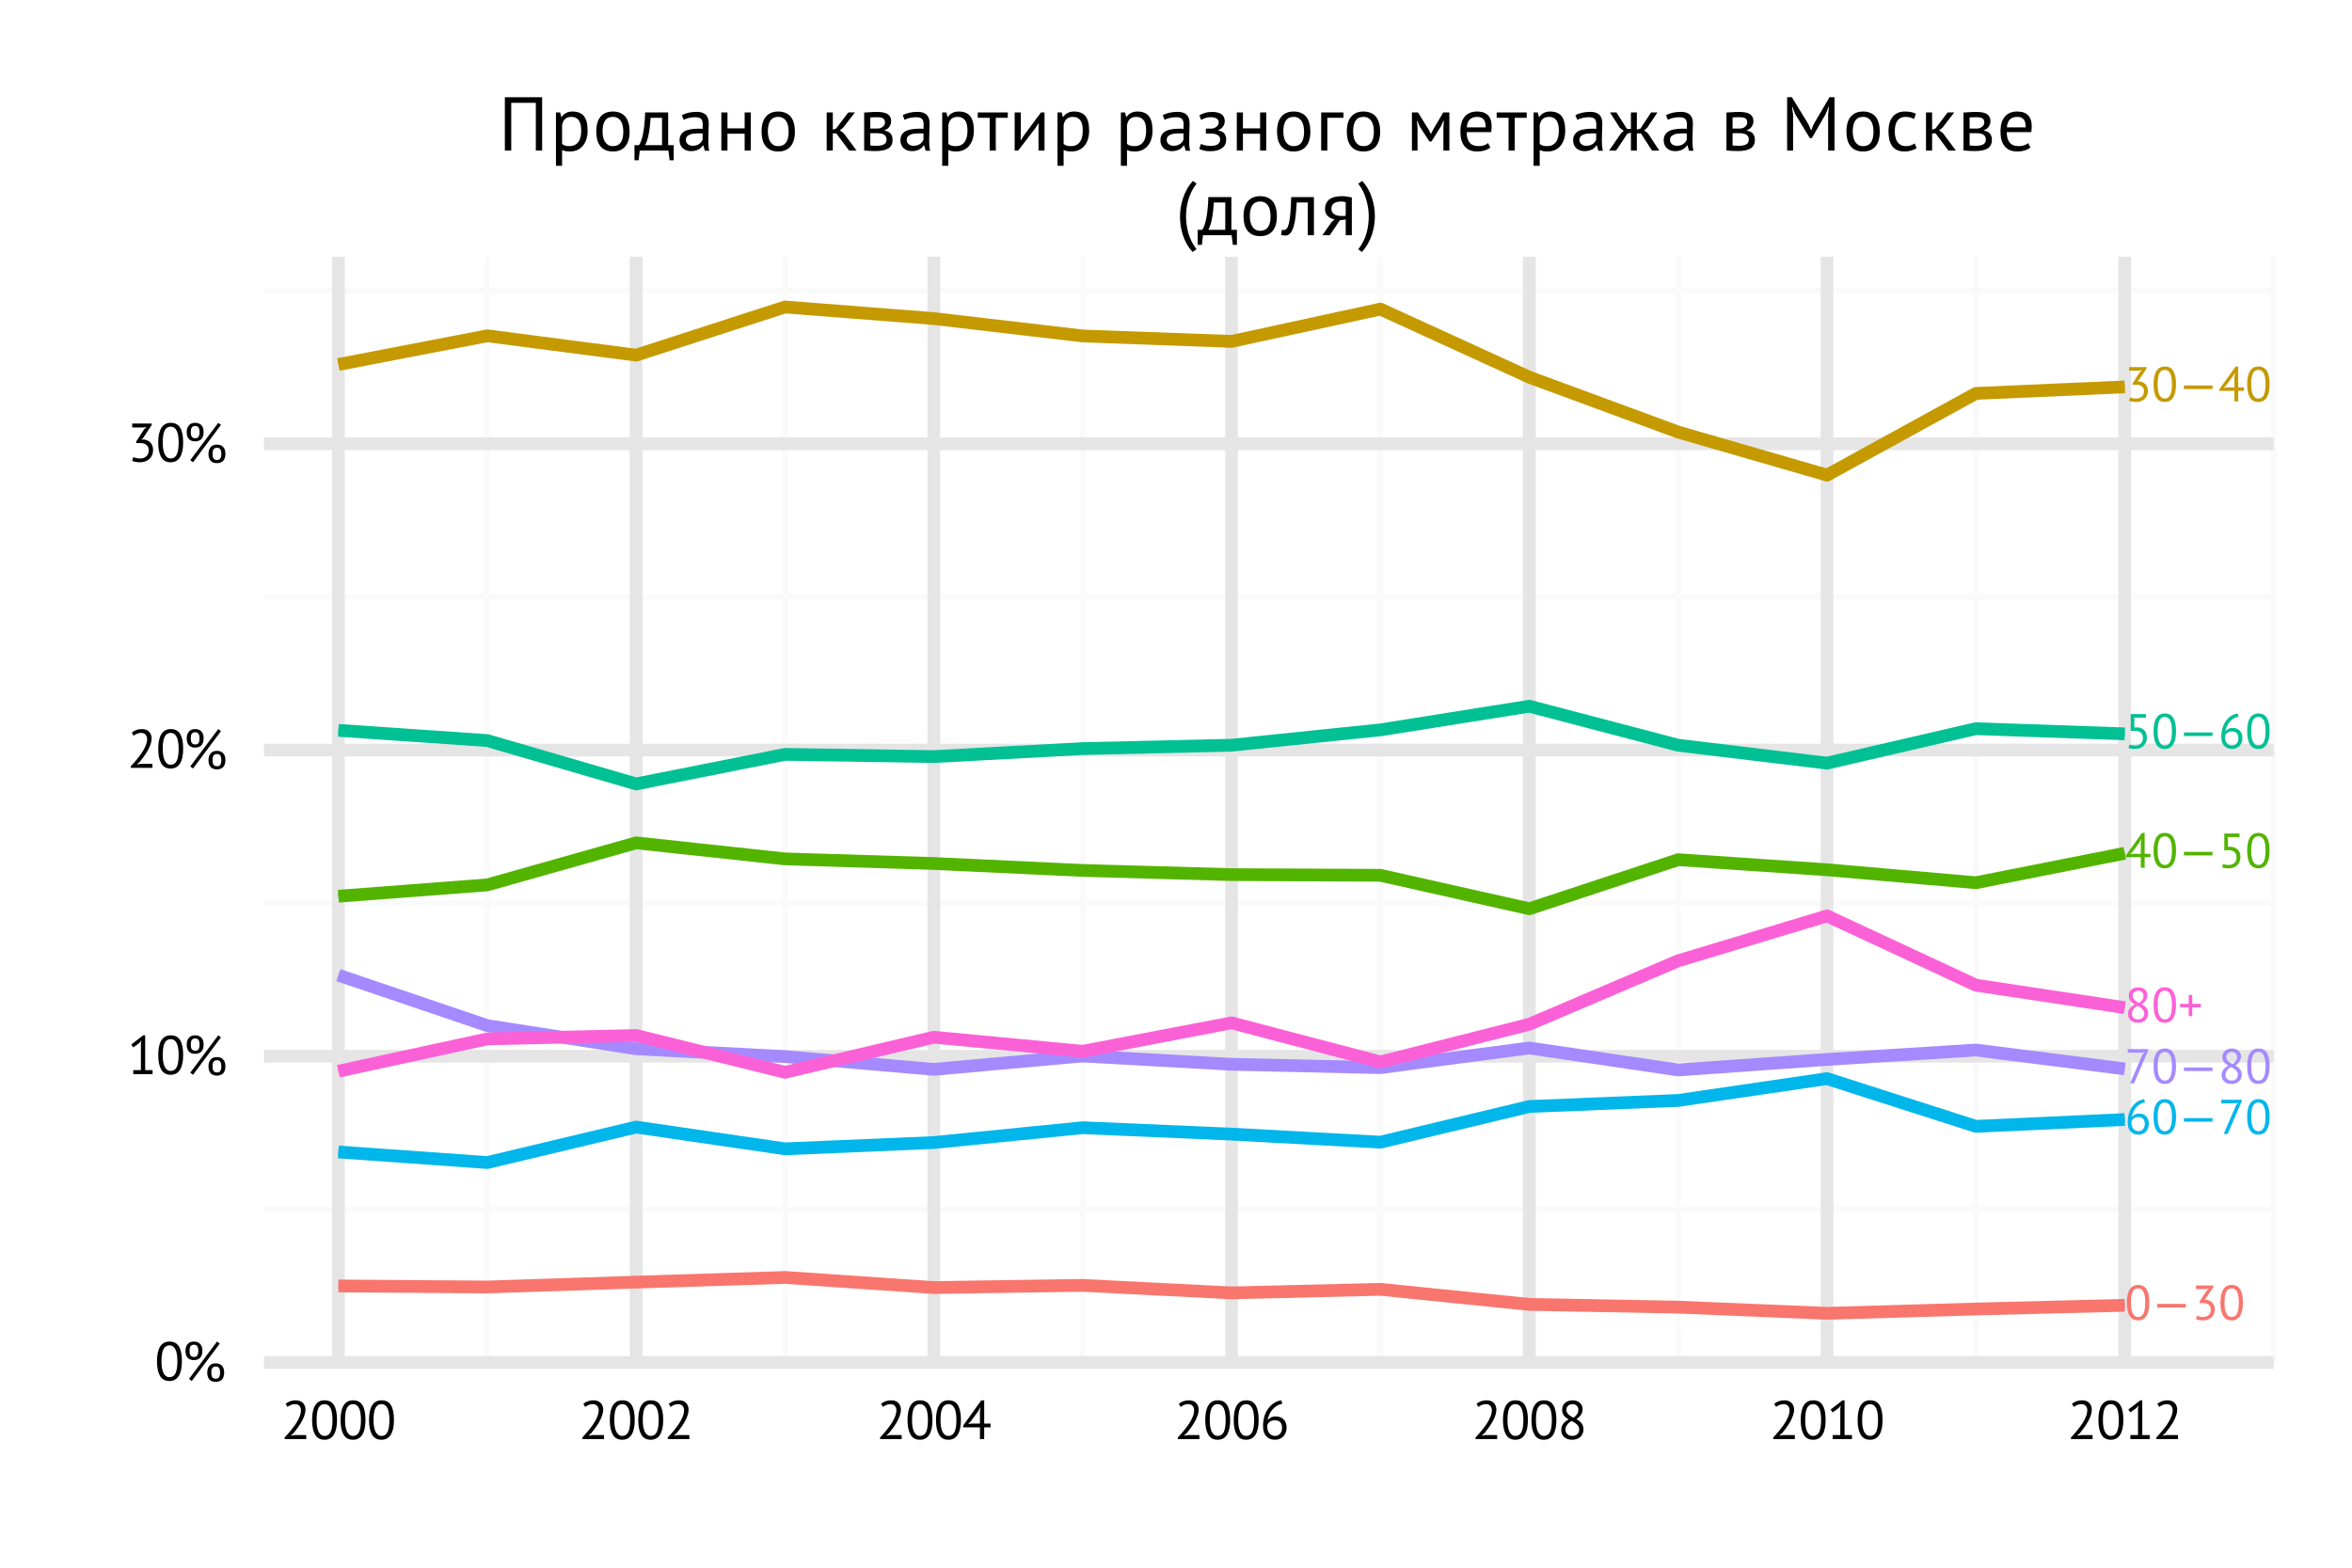 <?xml version="1.0" encoding="UTF-8"?>
<svg xmlns="http://www.w3.org/2000/svg" xmlns:xlink="http://www.w3.org/1999/xlink" width="432pt" height="288pt" viewBox="0 0 432 288" version="1.1">
<defs>
<g>
<symbol overflow="visible" id="glyph0-0">
<path style="stroke:none;" d="M 0.453 -6.297 L 6.297 -6.297 L 6.297 0 L 0.453 0 Z M 5.125 -5.578 L 3.375 -3.625 L 1.625 -5.578 L 1.172 -5.125 L 2.938 -3.156 L 1.172 -1.172 L 1.625 -0.719 L 3.375 -2.672 L 5.125 -0.719 L 5.578 -1.172 L 3.797 -3.156 L 5.578 -5.125 Z M 1.156 -0.25 L 1.234 -0.25 L 1.234 -0.344 L 1.266 -0.344 C 1.305 -0.344 1.336 -0.348 1.359 -0.359 C 1.391 -0.379 1.406 -0.41 1.406 -0.453 C 1.406 -0.504 1.391 -0.535 1.359 -0.547 C 1.328 -0.555 1.297 -0.562 1.266 -0.562 L 1.156 -0.562 Z M 1.266 -0.516 C 1.316 -0.516 1.344 -0.5 1.344 -0.469 C 1.344 -0.438 1.332 -0.414 1.312 -0.406 C 1.301 -0.406 1.285 -0.406 1.266 -0.406 L 1.234 -0.406 L 1.234 -0.516 Z M 1.703 -0.562 L 1.422 -0.562 L 1.422 -0.516 L 1.531 -0.516 L 1.531 -0.25 L 1.594 -0.25 L 1.594 -0.516 L 1.703 -0.516 Z M 2 -0.328 C 2 -0.305 1.977 -0.297 1.938 -0.297 C 1.895 -0.297 1.867 -0.301 1.859 -0.312 L 1.828 -0.25 C 1.836 -0.25 1.852 -0.242 1.875 -0.234 C 1.895 -0.234 1.914 -0.234 1.938 -0.234 C 2.02 -0.234 2.062 -0.27 2.062 -0.344 C 2.062 -0.395 2.035 -0.422 1.984 -0.422 C 1.93 -0.43 1.906 -0.453 1.906 -0.484 C 1.906 -0.504 1.926 -0.516 1.969 -0.516 C 1.988 -0.516 2.016 -0.508 2.047 -0.5 L 2.062 -0.562 C 2.02 -0.57 1.988 -0.578 1.969 -0.578 C 1.883 -0.578 1.844 -0.547 1.844 -0.484 C 1.844 -0.453 1.848 -0.426 1.859 -0.406 C 1.879 -0.395 1.895 -0.383 1.906 -0.375 C 1.926 -0.375 1.945 -0.367 1.969 -0.359 C 1.988 -0.348 2 -0.336 2 -0.328 Z M 2.141 -0.422 C 2.16 -0.43 2.188 -0.438 2.219 -0.438 C 2.25 -0.438 2.266 -0.426 2.266 -0.406 L 2.266 -0.391 C 2.254 -0.391 2.242 -0.391 2.234 -0.391 C 2.234 -0.391 2.227 -0.391 2.219 -0.391 C 2.145 -0.391 2.109 -0.363 2.109 -0.312 C 2.109 -0.258 2.129 -0.234 2.172 -0.234 C 2.211 -0.234 2.242 -0.25 2.266 -0.281 L 2.281 -0.25 L 2.328 -0.25 C 2.328 -0.258 2.328 -0.281 2.328 -0.312 L 2.328 -0.406 C 2.328 -0.469 2.297 -0.5 2.234 -0.5 C 2.211 -0.5 2.191 -0.492 2.172 -0.484 C 2.148 -0.484 2.129 -0.477 2.109 -0.469 Z M 2.203 -0.281 C 2.18 -0.281 2.172 -0.297 2.172 -0.328 C 2.172 -0.348 2.188 -0.359 2.219 -0.359 C 2.227 -0.359 2.234 -0.352 2.234 -0.344 C 2.242 -0.344 2.254 -0.344 2.266 -0.344 L 2.266 -0.328 C 2.242 -0.297 2.223 -0.281 2.203 -0.281 Z M 2.625 -0.25 L 2.625 -0.391 C 2.625 -0.461 2.598 -0.5 2.547 -0.5 C 2.504 -0.5 2.473 -0.484 2.453 -0.453 L 2.438 -0.484 L 2.391 -0.484 L 2.391 -0.25 L 2.453 -0.25 L 2.453 -0.391 C 2.461 -0.422 2.484 -0.438 2.516 -0.438 C 2.547 -0.438 2.562 -0.414 2.562 -0.375 L 2.562 -0.25 Z M 2.672 -0.25 C 2.691 -0.238 2.723 -0.234 2.766 -0.234 C 2.828 -0.234 2.859 -0.258 2.859 -0.312 C 2.859 -0.344 2.848 -0.359 2.828 -0.359 C 2.816 -0.367 2.805 -0.379 2.797 -0.391 C 2.766 -0.398 2.75 -0.41 2.75 -0.422 C 2.75 -0.43 2.754 -0.438 2.766 -0.438 C 2.797 -0.438 2.82 -0.43 2.844 -0.422 L 2.859 -0.484 C 2.836 -0.492 2.805 -0.5 2.766 -0.5 C 2.711 -0.5 2.688 -0.469 2.688 -0.406 C 2.688 -0.383 2.691 -0.367 2.703 -0.359 C 2.723 -0.348 2.738 -0.336 2.75 -0.328 C 2.781 -0.328 2.797 -0.32 2.797 -0.312 C 2.797 -0.289 2.785 -0.281 2.766 -0.281 C 2.742 -0.281 2.719 -0.289 2.688 -0.312 Z M 3.047 -0.375 C 3.047 -0.25 3.102 -0.188 3.219 -0.188 C 3.344 -0.188 3.406 -0.25 3.406 -0.375 C 3.406 -0.5 3.344 -0.562 3.219 -0.562 C 3.176 -0.562 3.133 -0.539 3.094 -0.5 C 3.062 -0.469 3.047 -0.426 3.047 -0.375 Z M 3.094 -0.375 C 3.094 -0.469 3.133 -0.516 3.219 -0.516 C 3.301 -0.516 3.344 -0.469 3.344 -0.375 C 3.344 -0.289 3.301 -0.25 3.219 -0.25 C 3.133 -0.25 3.094 -0.289 3.094 -0.375 Z M 3.281 -0.344 C 3.27 -0.332 3.254 -0.328 3.234 -0.328 C 3.211 -0.328 3.203 -0.344 3.203 -0.375 C 3.203 -0.395 3.211 -0.406 3.234 -0.406 L 3.266 -0.406 L 3.281 -0.453 C 3.258 -0.461 3.238 -0.469 3.219 -0.469 C 3.164 -0.469 3.141 -0.438 3.141 -0.375 C 3.141 -0.312 3.164 -0.281 3.219 -0.281 C 3.25 -0.281 3.27 -0.285 3.281 -0.297 Z M 3.594 -0.25 L 3.656 -0.25 L 3.656 -0.344 L 3.703 -0.344 C 3.734 -0.344 3.766 -0.348 3.797 -0.359 C 3.828 -0.379 3.844 -0.41 3.844 -0.453 C 3.844 -0.504 3.828 -0.535 3.797 -0.547 C 3.766 -0.555 3.727 -0.562 3.688 -0.562 L 3.594 -0.562 Z M 3.703 -0.516 C 3.742 -0.516 3.766 -0.5 3.766 -0.469 C 3.766 -0.438 3.754 -0.414 3.734 -0.406 C 3.723 -0.406 3.707 -0.406 3.688 -0.406 L 3.656 -0.406 L 3.656 -0.516 Z M 3.891 -0.422 C 3.91 -0.43 3.938 -0.438 3.969 -0.438 C 4 -0.438 4.016 -0.426 4.016 -0.406 L 4.016 -0.391 C 4.004 -0.391 3.992 -0.391 3.984 -0.391 C 3.984 -0.391 3.977 -0.391 3.969 -0.391 C 3.895 -0.391 3.859 -0.363 3.859 -0.312 C 3.859 -0.258 3.883 -0.234 3.938 -0.234 C 3.969 -0.234 3.992 -0.25 4.016 -0.281 L 4.031 -0.25 L 4.094 -0.25 C 4.082 -0.258 4.078 -0.281 4.078 -0.312 L 4.078 -0.406 C 4.078 -0.469 4.047 -0.5 3.984 -0.5 C 3.961 -0.5 3.941 -0.492 3.922 -0.484 C 3.898 -0.484 3.883 -0.477 3.875 -0.469 Z M 3.953 -0.281 C 3.93 -0.281 3.922 -0.297 3.922 -0.328 C 3.922 -0.348 3.938 -0.359 3.969 -0.359 C 3.977 -0.359 3.984 -0.352 3.984 -0.344 C 3.992 -0.344 4.004 -0.344 4.016 -0.344 L 4.016 -0.328 C 4.004 -0.297 3.984 -0.281 3.953 -0.281 Z M 4.297 -0.484 C 4.297 -0.492 4.285 -0.5 4.266 -0.5 C 4.242 -0.5 4.227 -0.484 4.219 -0.453 L 4.203 -0.453 L 4.188 -0.484 L 4.141 -0.484 L 4.141 -0.25 L 4.219 -0.25 L 4.219 -0.391 C 4.219 -0.422 4.234 -0.438 4.266 -0.438 L 4.281 -0.438 C 4.281 -0.438 4.281 -0.43 4.281 -0.422 C 4.281 -0.422 4.285 -0.422 4.297 -0.422 Z M 4.344 -0.422 C 4.383 -0.43 4.41 -0.438 4.422 -0.438 C 4.453 -0.438 4.469 -0.426 4.469 -0.406 L 4.469 -0.391 C 4.469 -0.391 4.461 -0.391 4.453 -0.391 C 4.453 -0.391 4.441 -0.391 4.422 -0.391 C 4.348 -0.391 4.312 -0.363 4.312 -0.312 C 4.312 -0.258 4.336 -0.234 4.391 -0.234 C 4.43 -0.234 4.457 -0.25 4.469 -0.281 L 4.484 -0.281 L 4.484 -0.25 L 4.547 -0.25 C 4.535 -0.258 4.531 -0.281 4.531 -0.312 L 4.531 -0.406 C 4.531 -0.469 4.504 -0.5 4.453 -0.5 C 4.422 -0.5 4.395 -0.492 4.375 -0.484 C 4.363 -0.484 4.352 -0.477 4.344 -0.469 Z M 4.422 -0.281 C 4.398 -0.281 4.391 -0.297 4.391 -0.328 C 4.391 -0.348 4.398 -0.359 4.422 -0.359 C 4.441 -0.359 4.453 -0.352 4.453 -0.344 C 4.461 -0.344 4.469 -0.344 4.469 -0.344 L 4.469 -0.328 C 4.457 -0.297 4.441 -0.281 4.422 -0.281 Z M 4.797 -0.562 L 4.516 -0.562 L 4.516 -0.516 L 4.609 -0.516 L 4.609 -0.25 L 4.688 -0.25 L 4.688 -0.516 L 4.797 -0.516 Z M 4.875 -0.484 L 4.797 -0.484 L 4.906 -0.25 C 4.895 -0.219 4.879 -0.203 4.859 -0.203 L 4.844 -0.203 L 4.828 -0.156 C 4.836 -0.145 4.852 -0.141 4.875 -0.141 C 4.906 -0.141 4.938 -0.18 4.969 -0.266 L 5.062 -0.484 L 4.984 -0.484 L 4.938 -0.344 L 4.938 -0.312 L 4.922 -0.344 Z M 5.078 -0.141 L 5.156 -0.141 L 5.156 -0.25 C 5.164 -0.238 5.18 -0.234 5.203 -0.234 C 5.285 -0.234 5.328 -0.281 5.328 -0.375 C 5.328 -0.457 5.297 -0.5 5.234 -0.5 C 5.203 -0.5 5.172 -0.484 5.141 -0.453 L 5.125 -0.484 L 5.078 -0.484 Z M 5.219 -0.438 C 5.238 -0.438 5.25 -0.414 5.25 -0.375 C 5.25 -0.312 5.227 -0.281 5.188 -0.281 C 5.176 -0.281 5.164 -0.289 5.156 -0.312 L 5.156 -0.391 C 5.156 -0.422 5.176 -0.438 5.219 -0.438 Z M 5.562 -0.312 C 5.551 -0.289 5.531 -0.281 5.5 -0.281 C 5.457 -0.281 5.43 -0.301 5.422 -0.344 L 5.594 -0.344 L 5.594 -0.391 C 5.594 -0.43 5.582 -0.457 5.562 -0.469 C 5.539 -0.488 5.516 -0.5 5.484 -0.5 C 5.398 -0.5 5.359 -0.453 5.359 -0.359 C 5.359 -0.273 5.398 -0.234 5.484 -0.234 C 5.504 -0.234 5.523 -0.234 5.547 -0.234 C 5.566 -0.242 5.582 -0.254 5.594 -0.266 Z M 5.484 -0.438 C 5.523 -0.438 5.539 -0.422 5.531 -0.391 L 5.438 -0.391 C 5.438 -0.422 5.453 -0.438 5.484 -0.438 Z "/>
</symbol>
<symbol overflow="visible" id="glyph0-1">
<path style="stroke:none;" d="M 0.391 -3.156 C 0.391 -4.227 0.562 -5.035 0.906 -5.578 C 1.258 -6.129 1.773 -6.406 2.453 -6.406 C 3.172 -6.406 3.691 -6.133 4.016 -5.594 C 4.348 -5.062 4.516 -4.25 4.516 -3.156 C 4.516 -2.07 4.336 -1.254 3.984 -0.703 C 3.641 -0.16 3.129 0.109 2.453 0.109 C 1.734 0.109 1.207 -0.176 0.875 -0.75 C 0.551 -1.32 0.391 -2.125 0.391 -3.156 Z M 1.141 -3.156 C 1.141 -2.758 1.16 -2.398 1.203 -2.078 C 1.254 -1.766 1.332 -1.488 1.438 -1.25 C 1.551 -1.02 1.691 -0.836 1.859 -0.703 C 2.023 -0.578 2.223 -0.516 2.453 -0.516 C 2.898 -0.516 3.227 -0.727 3.438 -1.156 C 3.656 -1.582 3.766 -2.25 3.766 -3.156 C 3.766 -3.531 3.742 -3.879 3.703 -4.203 C 3.66 -4.535 3.586 -4.816 3.484 -5.047 C 3.379 -5.285 3.238 -5.469 3.062 -5.594 C 2.895 -5.719 2.691 -5.781 2.453 -5.781 C 1.992 -5.781 1.66 -5.566 1.453 -5.141 C 1.242 -4.711 1.141 -4.051 1.141 -3.156 Z "/>
</symbol>
<symbol overflow="visible" id="glyph0-2">
<path style="stroke:none;" d="M 1.062 -2.922 L 6.312 -2.922 L 6.312 -2.266 L 1.062 -2.266 Z "/>
</symbol>
<symbol overflow="visible" id="glyph0-3">
<path style="stroke:none;" d="M 2.109 -0.516 C 2.305 -0.516 2.492 -0.547 2.672 -0.609 C 2.848 -0.672 3 -0.758 3.125 -0.875 C 3.25 -0.988 3.348 -1.125 3.422 -1.281 C 3.492 -1.445 3.531 -1.629 3.531 -1.828 C 3.531 -2.242 3.406 -2.551 3.156 -2.75 C 2.906 -2.957 2.562 -3.062 2.125 -3.062 L 1.453 -3.062 L 1.453 -3.328 L 2.75 -5.328 L 3.172 -5.719 L 2.578 -5.641 L 0.797 -5.641 L 0.797 -6.297 L 4.016 -6.297 L 4.016 -6.031 L 2.578 -3.891 L 2.266 -3.625 L 2.266 -3.609 L 2.578 -3.672 C 2.816 -3.66 3.035 -3.613 3.234 -3.531 C 3.441 -3.457 3.617 -3.344 3.766 -3.188 C 3.922 -3.039 4.039 -2.859 4.125 -2.641 C 4.207 -2.43 4.25 -2.191 4.25 -1.922 C 4.25 -1.598 4.191 -1.305 4.078 -1.047 C 3.961 -0.797 3.805 -0.582 3.609 -0.406 C 3.422 -0.238 3.191 -0.109 2.922 -0.016 C 2.66 0.066 2.383 0.109 2.094 0.109 C 1.82 0.109 1.578 0.086 1.359 0.047 C 1.141 0.004 0.953 -0.047 0.797 -0.109 L 0.984 -0.75 C 1.117 -0.688 1.281 -0.629 1.469 -0.578 C 1.656 -0.535 1.867 -0.516 2.109 -0.516 Z "/>
</symbol>
<symbol overflow="visible" id="glyph0-4">
<path style="stroke:none;" d="M 4.719 -1.938 L 3.656 -1.938 L 3.656 0 L 2.953 0 L 2.953 -1.938 L 0.188 -1.938 L 0.188 -2.234 L 3.172 -6.406 L 3.656 -6.406 L 3.656 -2.562 L 4.719 -2.562 Z M 2.953 -4.531 L 3.047 -5.266 L 3.016 -5.266 L 2.703 -4.656 L 1.438 -2.938 L 1 -2.5 L 1.625 -2.562 L 2.953 -2.562 Z "/>
</symbol>
<symbol overflow="visible" id="glyph0-5">
<path style="stroke:none;" d="M 1.922 -0.516 C 2.328 -0.516 2.664 -0.633 2.938 -0.875 C 3.207 -1.113 3.344 -1.461 3.344 -1.922 C 3.344 -2.359 3.207 -2.688 2.938 -2.906 C 2.676 -3.125 2.312 -3.234 1.844 -3.234 L 1.094 -3.188 L 1.094 -6.297 L 3.891 -6.297 L 3.891 -5.641 L 1.766 -5.641 L 1.766 -3.844 L 2.156 -3.859 C 2.75 -3.859 3.211 -3.691 3.547 -3.359 C 3.891 -3.035 4.062 -2.57 4.062 -1.969 C 4.062 -1.633 4.004 -1.336 3.891 -1.078 C 3.773 -0.816 3.617 -0.598 3.422 -0.422 C 3.234 -0.242 3.004 -0.109 2.734 -0.016 C 2.473 0.066 2.195 0.109 1.906 0.109 C 1.633 0.109 1.406 0.094 1.219 0.062 C 1.031 0.031 0.852 -0.016 0.688 -0.078 L 0.875 -0.688 C 1.02 -0.633 1.172 -0.594 1.328 -0.562 C 1.484 -0.531 1.68 -0.516 1.922 -0.516 Z "/>
</symbol>
<symbol overflow="visible" id="glyph0-6">
<path style="stroke:none;" d="M 4.422 -1.906 C 4.422 -1.625 4.379 -1.359 4.297 -1.109 C 4.211 -0.867 4.086 -0.656 3.922 -0.469 C 3.766 -0.289 3.566 -0.148 3.328 -0.047 C 3.086 0.055 2.816 0.109 2.516 0.109 C 2.211 0.109 1.941 0.062 1.703 -0.031 C 1.461 -0.133 1.254 -0.281 1.078 -0.469 C 0.898 -0.656 0.766 -0.883 0.672 -1.156 C 0.586 -1.438 0.547 -1.754 0.547 -2.109 C 0.547 -2.703 0.617 -3.25 0.766 -3.75 C 0.922 -4.258 1.133 -4.695 1.406 -5.062 C 1.676 -5.438 1.992 -5.738 2.359 -5.969 C 2.734 -6.195 3.133 -6.344 3.562 -6.406 L 3.719 -5.828 C 3.383 -5.766 3.078 -5.648 2.797 -5.484 C 2.523 -5.316 2.285 -5.109 2.078 -4.859 C 1.867 -4.617 1.695 -4.344 1.562 -4.031 C 1.438 -3.727 1.348 -3.414 1.297 -3.094 C 1.391 -3.258 1.551 -3.41 1.781 -3.547 C 2.008 -3.68 2.289 -3.75 2.625 -3.75 C 3.188 -3.75 3.625 -3.582 3.938 -3.25 C 4.258 -2.926 4.422 -2.477 4.422 -1.906 Z M 3.688 -1.828 C 3.688 -2.254 3.586 -2.57 3.391 -2.781 C 3.191 -3 2.883 -3.109 2.469 -3.109 C 2.176 -3.109 1.922 -3.035 1.703 -2.891 C 1.492 -2.754 1.348 -2.594 1.266 -2.406 C 1.242 -2.32 1.234 -2.254 1.234 -2.203 C 1.234 -2.148 1.234 -2.094 1.234 -2.031 C 1.234 -1.844 1.258 -1.656 1.312 -1.469 C 1.363 -1.289 1.441 -1.129 1.547 -0.984 C 1.66 -0.848 1.797 -0.734 1.953 -0.641 C 2.117 -0.555 2.305 -0.516 2.516 -0.516 C 2.691 -0.516 2.848 -0.547 2.984 -0.609 C 3.129 -0.68 3.254 -0.773 3.359 -0.891 C 3.461 -1.004 3.539 -1.141 3.594 -1.297 C 3.656 -1.461 3.688 -1.641 3.688 -1.828 Z "/>
</symbol>
<symbol overflow="visible" id="glyph0-7">
<path style="stroke:none;" d="M 0.984 0 L 3.25 -5.281 L 3.641 -5.719 L 3.109 -5.641 L 0.547 -5.641 L 0.547 -6.297 L 4.312 -6.297 L 4.312 -6.062 L 1.719 0 Z "/>
</symbol>
<symbol overflow="visible" id="glyph0-8">
<path style="stroke:none;" d="M 0.609 -1.5 C 0.609 -1.875 0.707 -2.203 0.906 -2.484 C 1.102 -2.766 1.414 -3.02 1.844 -3.25 C 1.688 -3.344 1.539 -3.438 1.406 -3.531 C 1.281 -3.633 1.164 -3.75 1.062 -3.875 C 0.969 -4 0.891 -4.141 0.828 -4.297 C 0.773 -4.453 0.75 -4.629 0.75 -4.828 C 0.75 -5.066 0.789 -5.281 0.875 -5.469 C 0.957 -5.664 1.07 -5.832 1.219 -5.969 C 1.375 -6.102 1.555 -6.207 1.766 -6.281 C 1.984 -6.363 2.227 -6.406 2.5 -6.406 C 2.75 -6.406 2.973 -6.367 3.172 -6.297 C 3.379 -6.223 3.555 -6.125 3.703 -6 C 3.848 -5.875 3.957 -5.723 4.031 -5.547 C 4.113 -5.379 4.156 -5.191 4.156 -4.984 C 4.156 -4.641 4.078 -4.336 3.922 -4.078 C 3.766 -3.816 3.504 -3.555 3.141 -3.297 C 3.297 -3.211 3.441 -3.113 3.578 -3 C 3.723 -2.895 3.848 -2.773 3.953 -2.641 C 4.055 -2.516 4.141 -2.367 4.203 -2.203 C 4.266 -2.035 4.297 -1.848 4.297 -1.641 C 4.297 -1.379 4.254 -1.141 4.172 -0.922 C 4.086 -0.711 3.961 -0.531 3.797 -0.375 C 3.641 -0.227 3.441 -0.109 3.203 -0.016 C 2.973 0.066 2.707 0.109 2.406 0.109 C 2.113 0.109 1.859 0.066 1.641 -0.016 C 1.422 -0.098 1.234 -0.211 1.078 -0.359 C 0.922 -0.504 0.801 -0.672 0.719 -0.859 C 0.645 -1.055 0.609 -1.27 0.609 -1.5 Z M 3.594 -1.594 C 3.594 -1.77 3.555 -1.926 3.484 -2.062 C 3.41 -2.195 3.316 -2.316 3.203 -2.422 C 3.086 -2.535 2.953 -2.641 2.797 -2.734 C 2.648 -2.828 2.492 -2.914 2.328 -3 C 1.961 -2.789 1.703 -2.562 1.547 -2.312 C 1.391 -2.062 1.312 -1.82 1.312 -1.594 C 1.312 -1.445 1.332 -1.305 1.375 -1.172 C 1.426 -1.047 1.5 -0.93 1.594 -0.828 C 1.695 -0.734 1.816 -0.656 1.953 -0.594 C 2.098 -0.539 2.266 -0.516 2.453 -0.516 C 2.598 -0.516 2.738 -0.535 2.875 -0.578 C 3.02 -0.629 3.145 -0.695 3.25 -0.781 C 3.352 -0.875 3.438 -0.988 3.5 -1.125 C 3.562 -1.258 3.594 -1.414 3.594 -1.594 Z M 1.453 -4.844 C 1.453 -4.676 1.484 -4.531 1.547 -4.406 C 1.617 -4.281 1.707 -4.164 1.812 -4.062 C 1.926 -3.957 2.055 -3.859 2.203 -3.766 C 2.348 -3.68 2.5 -3.602 2.656 -3.531 C 2.926 -3.738 3.125 -3.941 3.25 -4.141 C 3.383 -4.348 3.453 -4.578 3.453 -4.828 C 3.453 -5.129 3.352 -5.363 3.156 -5.531 C 2.969 -5.695 2.742 -5.781 2.484 -5.781 C 2.316 -5.781 2.172 -5.75 2.047 -5.688 C 1.922 -5.633 1.812 -5.566 1.719 -5.484 C 1.633 -5.398 1.566 -5.301 1.516 -5.188 C 1.473 -5.082 1.453 -4.969 1.453 -4.844 Z "/>
</symbol>
<symbol overflow="visible" id="glyph0-9">
<path style="stroke:none;" d="M 0.359 -3.359 L 1.938 -3.359 L 1.938 -5 L 2.594 -5 L 2.594 -3.359 L 4.172 -3.359 L 4.172 -2.719 L 2.594 -2.719 L 2.594 -1.094 L 1.938 -1.094 L 1.938 -2.719 L 0.359 -2.719 Z "/>
</symbol>
<symbol overflow="visible" id="glyph1-0">
<path style="stroke:none;" d="M 0.5 -7 L 7 -7 L 7 0 L 0.5 0 Z M 5.703 -6.203 L 3.75 -4.031 L 1.797 -6.203 L 1.297 -5.703 L 3.266 -3.5 L 1.297 -1.297 L 1.797 -0.797 L 3.75 -2.969 L 5.703 -0.797 L 6.203 -1.297 L 4.219 -3.5 L 6.203 -5.703 Z M 1.297 -0.266 L 1.375 -0.266 L 1.375 -0.391 L 1.406 -0.391 C 1.445 -0.391 1.484 -0.395 1.516 -0.406 C 1.547 -0.426 1.562 -0.461 1.562 -0.516 C 1.562 -0.566 1.539 -0.598 1.5 -0.609 C 1.469 -0.617 1.438 -0.625 1.406 -0.625 L 1.297 -0.625 Z M 1.406 -0.562 C 1.457 -0.562 1.484 -0.547 1.484 -0.516 C 1.484 -0.484 1.473 -0.461 1.453 -0.453 C 1.441 -0.453 1.426 -0.453 1.406 -0.453 L 1.375 -0.453 L 1.375 -0.562 Z M 1.891 -0.625 L 1.578 -0.625 L 1.578 -0.562 L 1.703 -0.562 L 1.703 -0.266 L 1.766 -0.266 L 1.766 -0.562 L 1.891 -0.562 Z M 2.219 -0.375 C 2.219 -0.344 2.195 -0.328 2.156 -0.328 C 2.102 -0.328 2.07 -0.332 2.062 -0.344 L 2.031 -0.281 C 2.039 -0.281 2.055 -0.273 2.078 -0.266 C 2.098 -0.266 2.125 -0.266 2.156 -0.266 C 2.25 -0.266 2.297 -0.301 2.297 -0.375 C 2.297 -0.438 2.266 -0.469 2.203 -0.469 C 2.148 -0.477 2.125 -0.504 2.125 -0.547 C 2.125 -0.555 2.145 -0.562 2.188 -0.562 C 2.219 -0.562 2.242 -0.555 2.266 -0.547 L 2.297 -0.625 C 2.254 -0.633 2.219 -0.641 2.188 -0.641 C 2.094 -0.641 2.047 -0.602 2.047 -0.531 C 2.047 -0.5 2.051 -0.473 2.062 -0.453 C 2.082 -0.441 2.102 -0.43 2.125 -0.422 C 2.145 -0.41 2.164 -0.398 2.188 -0.391 C 2.207 -0.391 2.219 -0.383 2.219 -0.375 Z M 2.375 -0.469 C 2.395 -0.477 2.422 -0.484 2.453 -0.484 C 2.492 -0.484 2.516 -0.473 2.516 -0.453 L 2.516 -0.438 C 2.504 -0.438 2.492 -0.438 2.484 -0.438 C 2.484 -0.438 2.473 -0.438 2.453 -0.438 C 2.379 -0.438 2.344 -0.406 2.344 -0.344 C 2.344 -0.289 2.367 -0.266 2.422 -0.266 C 2.461 -0.266 2.492 -0.281 2.516 -0.312 L 2.531 -0.266 L 2.594 -0.266 C 2.582 -0.285 2.578 -0.312 2.578 -0.344 L 2.578 -0.453 C 2.578 -0.516 2.547 -0.547 2.484 -0.547 C 2.453 -0.547 2.426 -0.539 2.406 -0.531 C 2.383 -0.531 2.363 -0.523 2.344 -0.516 Z M 2.453 -0.312 C 2.422 -0.312 2.406 -0.328 2.406 -0.359 C 2.406 -0.391 2.422 -0.406 2.453 -0.406 C 2.473 -0.406 2.484 -0.398 2.484 -0.391 C 2.492 -0.391 2.504 -0.391 2.516 -0.391 L 2.516 -0.359 C 2.492 -0.328 2.473 -0.312 2.453 -0.312 Z M 2.922 -0.266 L 2.922 -0.438 C 2.922 -0.508 2.891 -0.547 2.828 -0.547 C 2.785 -0.547 2.754 -0.531 2.734 -0.5 L 2.703 -0.547 L 2.656 -0.547 L 2.656 -0.266 L 2.734 -0.266 L 2.734 -0.438 C 2.742 -0.469 2.766 -0.484 2.797 -0.484 C 2.828 -0.484 2.844 -0.461 2.844 -0.422 L 2.844 -0.266 Z M 2.969 -0.281 C 3 -0.27 3.031 -0.266 3.062 -0.266 C 3.145 -0.266 3.188 -0.289 3.188 -0.344 C 3.188 -0.383 3.176 -0.406 3.156 -0.406 C 3.133 -0.414 3.113 -0.426 3.094 -0.438 C 3.062 -0.445 3.047 -0.457 3.047 -0.469 C 3.047 -0.477 3.055 -0.484 3.078 -0.484 C 3.109 -0.484 3.133 -0.477 3.156 -0.469 L 3.188 -0.531 C 3.156 -0.539 3.117 -0.547 3.078 -0.547 C 3.016 -0.547 2.984 -0.516 2.984 -0.453 C 2.984 -0.422 2.992 -0.398 3.016 -0.391 C 3.035 -0.379 3.051 -0.375 3.062 -0.375 C 3.094 -0.375 3.109 -0.363 3.109 -0.344 C 3.109 -0.32 3.098 -0.312 3.078 -0.312 C 3.047 -0.312 3.016 -0.32 2.984 -0.344 Z M 3.375 -0.422 C 3.375 -0.273 3.441 -0.203 3.578 -0.203 C 3.711 -0.203 3.781 -0.273 3.781 -0.422 C 3.781 -0.555 3.711 -0.625 3.578 -0.625 C 3.523 -0.625 3.477 -0.602 3.438 -0.562 C 3.395 -0.531 3.375 -0.484 3.375 -0.422 Z M 3.438 -0.422 C 3.438 -0.516 3.484 -0.562 3.578 -0.562 C 3.672 -0.562 3.719 -0.516 3.719 -0.422 C 3.719 -0.316 3.672 -0.266 3.578 -0.266 C 3.484 -0.266 3.438 -0.316 3.438 -0.422 Z M 3.641 -0.375 C 3.629 -0.375 3.613 -0.375 3.594 -0.375 C 3.57 -0.375 3.562 -0.391 3.562 -0.422 C 3.562 -0.441 3.57 -0.453 3.594 -0.453 L 3.625 -0.453 L 3.656 -0.5 C 3.625 -0.508 3.598 -0.516 3.578 -0.516 C 3.516 -0.516 3.484 -0.484 3.484 -0.422 C 3.484 -0.348 3.516 -0.312 3.578 -0.312 C 3.609 -0.312 3.633 -0.316 3.656 -0.328 Z M 3.984 -0.266 L 4.062 -0.266 L 4.062 -0.391 L 4.109 -0.391 C 4.148 -0.391 4.188 -0.395 4.219 -0.406 C 4.25 -0.426 4.266 -0.461 4.266 -0.516 C 4.266 -0.566 4.242 -0.598 4.203 -0.609 C 4.172 -0.617 4.133 -0.625 4.094 -0.625 L 3.984 -0.625 Z M 4.109 -0.562 C 4.16 -0.562 4.188 -0.547 4.188 -0.516 C 4.188 -0.484 4.176 -0.461 4.156 -0.453 C 4.145 -0.453 4.125 -0.453 4.094 -0.453 L 4.062 -0.453 L 4.062 -0.562 Z M 4.312 -0.469 C 4.344 -0.477 4.375 -0.484 4.406 -0.484 C 4.438 -0.484 4.453 -0.473 4.453 -0.453 L 4.453 -0.438 C 4.453 -0.438 4.445 -0.438 4.438 -0.438 C 4.438 -0.438 4.426 -0.438 4.406 -0.438 C 4.32 -0.438 4.281 -0.406 4.281 -0.344 C 4.281 -0.289 4.312 -0.266 4.375 -0.266 C 4.414 -0.266 4.441 -0.281 4.453 -0.312 L 4.484 -0.266 L 4.547 -0.266 C 4.535 -0.285 4.531 -0.312 4.531 -0.344 L 4.531 -0.453 C 4.531 -0.516 4.5 -0.547 4.438 -0.547 C 4.406 -0.547 4.375 -0.539 4.344 -0.531 C 4.32 -0.531 4.305 -0.523 4.297 -0.516 Z M 4.406 -0.312 C 4.375 -0.312 4.359 -0.328 4.359 -0.359 C 4.359 -0.391 4.375 -0.406 4.406 -0.406 C 4.426 -0.406 4.438 -0.398 4.438 -0.391 C 4.445 -0.391 4.453 -0.391 4.453 -0.391 L 4.453 -0.359 C 4.441 -0.328 4.426 -0.312 4.406 -0.312 Z M 4.781 -0.547 C 4.77 -0.547 4.754 -0.547 4.734 -0.547 C 4.711 -0.547 4.695 -0.531 4.688 -0.5 L 4.672 -0.5 L 4.656 -0.547 L 4.594 -0.547 L 4.594 -0.266 L 4.688 -0.266 L 4.688 -0.438 C 4.688 -0.469 4.703 -0.484 4.734 -0.484 L 4.75 -0.484 C 4.758 -0.484 4.766 -0.477 4.766 -0.469 Z M 4.828 -0.469 C 4.867 -0.477 4.898 -0.484 4.922 -0.484 C 4.953 -0.484 4.969 -0.473 4.969 -0.453 L 4.969 -0.438 C 4.957 -0.438 4.945 -0.438 4.938 -0.438 C 4.938 -0.438 4.93 -0.438 4.922 -0.438 C 4.836 -0.438 4.797 -0.406 4.797 -0.344 C 4.797 -0.289 4.82 -0.266 4.875 -0.266 C 4.926 -0.266 4.957 -0.281 4.969 -0.312 L 4.984 -0.312 L 4.984 -0.266 L 5.047 -0.266 C 5.047 -0.285 5.047 -0.312 5.047 -0.344 L 5.047 -0.453 C 5.047 -0.516 5.008 -0.547 4.938 -0.547 C 4.914 -0.547 4.895 -0.539 4.875 -0.531 C 4.852 -0.531 4.832 -0.523 4.812 -0.516 Z M 4.906 -0.312 C 4.883 -0.312 4.875 -0.328 4.875 -0.359 C 4.875 -0.391 4.891 -0.406 4.922 -0.406 C 4.93 -0.406 4.938 -0.398 4.938 -0.391 C 4.945 -0.391 4.957 -0.391 4.969 -0.391 L 4.969 -0.359 C 4.957 -0.328 4.938 -0.312 4.906 -0.312 Z M 5.328 -0.625 L 5.016 -0.625 L 5.016 -0.562 L 5.125 -0.562 L 5.125 -0.266 L 5.203 -0.266 L 5.203 -0.562 L 5.328 -0.562 Z M 5.406 -0.547 L 5.328 -0.547 L 5.453 -0.266 C 5.441 -0.234 5.426 -0.219 5.406 -0.219 L 5.391 -0.234 L 5.375 -0.172 C 5.383 -0.16 5.398 -0.156 5.422 -0.156 C 5.453 -0.156 5.484 -0.203 5.516 -0.297 L 5.625 -0.547 L 5.547 -0.547 L 5.484 -0.391 L 5.484 -0.344 L 5.469 -0.391 Z M 5.656 -0.156 L 5.734 -0.156 L 5.734 -0.281 C 5.734 -0.27 5.75 -0.266 5.781 -0.266 C 5.875 -0.266 5.922 -0.312 5.922 -0.406 C 5.922 -0.5 5.883 -0.547 5.812 -0.547 C 5.781 -0.547 5.75 -0.535 5.719 -0.516 L 5.703 -0.516 L 5.703 -0.547 L 5.656 -0.547 Z M 5.797 -0.484 C 5.828 -0.484 5.844 -0.457 5.844 -0.406 C 5.844 -0.344 5.816 -0.312 5.766 -0.312 C 5.754 -0.312 5.742 -0.32 5.734 -0.344 L 5.734 -0.438 C 5.734 -0.469 5.754 -0.484 5.797 -0.484 Z M 6.188 -0.344 C 6.164 -0.32 6.141 -0.312 6.109 -0.312 C 6.066 -0.312 6.039 -0.332 6.031 -0.375 L 6.219 -0.375 L 6.219 -0.438 C 6.219 -0.477 6.207 -0.504 6.188 -0.516 C 6.164 -0.535 6.133 -0.547 6.094 -0.547 C 6 -0.547 5.953 -0.5 5.953 -0.406 C 5.953 -0.312 6 -0.266 6.094 -0.266 C 6.113 -0.266 6.133 -0.266 6.156 -0.266 C 6.176 -0.273 6.191 -0.285 6.203 -0.297 Z M 6.094 -0.484 C 6.133 -0.484 6.156 -0.469 6.156 -0.438 L 6.047 -0.438 C 6.047 -0.469 6.062 -0.484 6.094 -0.484 Z "/>
</symbol>
<symbol overflow="visible" id="glyph1-1">
<path style="stroke:none;" d="M 0.438 -3.5 C 0.438 -4.695 0.629 -5.598 1.016 -6.203 C 1.398 -6.816 1.969 -7.125 2.719 -7.125 C 3.531 -7.125 4.113 -6.82 4.469 -6.219 C 4.832 -5.625 5.016 -4.719 5.016 -3.5 C 5.016 -2.301 4.816 -1.395 4.422 -0.781 C 4.035 -0.176 3.469 0.125 2.719 0.125 C 1.926 0.125 1.348 -0.191 0.984 -0.828 C 0.617 -1.461 0.438 -2.352 0.438 -3.5 Z M 1.266 -3.5 C 1.266 -3.062 1.289 -2.664 1.344 -2.312 C 1.406 -1.957 1.492 -1.648 1.609 -1.391 C 1.734 -1.141 1.883 -0.941 2.062 -0.797 C 2.25 -0.648 2.469 -0.578 2.719 -0.578 C 3.227 -0.578 3.598 -0.812 3.828 -1.281 C 4.066 -1.75 4.188 -2.488 4.188 -3.5 C 4.188 -3.926 4.16 -4.316 4.109 -4.672 C 4.066 -5.035 3.984 -5.348 3.859 -5.609 C 3.742 -5.867 3.594 -6.066 3.406 -6.203 C 3.219 -6.348 2.988 -6.422 2.719 -6.422 C 2.219 -6.422 1.848 -6.18 1.609 -5.703 C 1.379 -5.234 1.266 -4.5 1.266 -3.5 Z "/>
</symbol>
<symbol overflow="visible" id="glyph1-2">
<path style="stroke:none;" d="M 0.438 -5.422 C 0.438 -5.723 0.477 -5.977 0.562 -6.188 C 0.645 -6.406 0.754 -6.582 0.891 -6.719 C 1.023 -6.863 1.188 -6.969 1.375 -7.031 C 1.562 -7.094 1.766 -7.125 1.984 -7.125 C 2.203 -7.125 2.406 -7.094 2.594 -7.031 C 2.789 -6.969 2.957 -6.867 3.094 -6.734 C 3.227 -6.609 3.336 -6.438 3.422 -6.219 C 3.504 -6 3.547 -5.734 3.547 -5.422 C 3.547 -5.109 3.504 -4.844 3.422 -4.625 C 3.336 -4.406 3.227 -4.227 3.094 -4.094 C 2.957 -3.969 2.789 -3.875 2.594 -3.812 C 2.406 -3.75 2.203 -3.719 1.984 -3.719 C 1.766 -3.719 1.562 -3.75 1.375 -3.812 C 1.188 -3.875 1.023 -3.969 0.891 -4.094 C 0.754 -4.227 0.645 -4.406 0.562 -4.625 C 0.477 -4.844 0.438 -5.109 0.438 -5.422 Z M 1.188 -5.422 C 1.188 -5.016 1.254 -4.723 1.391 -4.547 C 1.535 -4.379 1.734 -4.297 1.984 -4.297 C 2.117 -4.297 2.234 -4.312 2.328 -4.344 C 2.43 -4.383 2.516 -4.445 2.578 -4.531 C 2.648 -4.613 2.703 -4.727 2.734 -4.875 C 2.773 -5.02 2.797 -5.203 2.797 -5.422 C 2.797 -5.641 2.773 -5.82 2.734 -5.969 C 2.703 -6.113 2.648 -6.227 2.578 -6.312 C 2.516 -6.395 2.43 -6.453 2.328 -6.484 C 2.234 -6.523 2.117 -6.547 1.984 -6.547 C 1.734 -6.547 1.535 -6.461 1.391 -6.297 C 1.254 -6.141 1.188 -5.848 1.188 -5.422 Z M 4.438 -1.422 C 4.438 -1.723 4.477 -1.977 4.562 -2.188 C 4.645 -2.406 4.754 -2.582 4.891 -2.719 C 5.023 -2.863 5.188 -2.969 5.375 -3.031 C 5.562 -3.094 5.766 -3.125 5.984 -3.125 C 6.203 -3.125 6.406 -3.094 6.594 -3.031 C 6.789 -2.969 6.957 -2.867 7.094 -2.734 C 7.227 -2.609 7.336 -2.438 7.422 -2.219 C 7.504 -2 7.547 -1.734 7.547 -1.422 C 7.547 -1.109 7.504 -0.844 7.422 -0.625 C 7.336 -0.406 7.227 -0.227 7.094 -0.094 C 6.957 0.031 6.789 0.125 6.594 0.188 C 6.406 0.25 6.203 0.281 5.984 0.281 C 5.766 0.281 5.562 0.25 5.375 0.188 C 5.188 0.125 5.023 0.031 4.891 -0.094 C 4.754 -0.227 4.645 -0.406 4.562 -0.625 C 4.477 -0.844 4.438 -1.109 4.438 -1.422 Z M 5.188 -1.422 C 5.188 -1.016 5.254 -0.723 5.391 -0.547 C 5.535 -0.379 5.734 -0.297 5.984 -0.297 C 6.117 -0.297 6.234 -0.312 6.328 -0.344 C 6.43 -0.383 6.516 -0.445 6.578 -0.531 C 6.648 -0.613 6.703 -0.727 6.734 -0.875 C 6.773 -1.02 6.797 -1.203 6.797 -1.422 C 6.797 -1.641 6.773 -1.82 6.734 -1.969 C 6.703 -2.113 6.648 -2.227 6.578 -2.312 C 6.516 -2.395 6.43 -2.453 6.328 -2.484 C 6.234 -2.523 6.117 -2.547 5.984 -2.547 C 5.734 -2.547 5.535 -2.461 5.391 -2.297 C 5.254 -2.141 5.188 -1.848 5.188 -1.422 Z M 6.234 -7.125 L 6.734 -6.75 L 1.594 0.125 L 1.094 -0.266 Z "/>
</symbol>
<symbol overflow="visible" id="glyph1-3">
<path style="stroke:none;" d="M 1.078 -0.734 L 2.484 -0.734 L 2.484 -5.578 L 2.578 -6.172 L 2.188 -5.703 L 1.078 -4.906 L 0.703 -5.422 L 2.906 -7.125 L 3.266 -7.125 L 3.266 -0.734 L 4.625 -0.734 L 4.625 0 L 1.078 0 Z "/>
</symbol>
<symbol overflow="visible" id="glyph1-4">
<path style="stroke:none;" d="M 4.453 -5.406 C 4.453 -5.051 4.383 -4.688 4.25 -4.312 C 4.125 -3.945 3.957 -3.578 3.75 -3.203 C 3.539 -2.836 3.305 -2.473 3.047 -2.109 C 2.785 -1.754 2.523 -1.414 2.266 -1.094 L 1.781 -0.672 L 1.781 -0.625 L 2.422 -0.734 L 4.594 -0.734 L 4.594 0 L 0.625 0 L 0.625 -0.297 C 0.77 -0.441 0.941 -0.629 1.141 -0.859 C 1.348 -1.086 1.562 -1.336 1.781 -1.609 C 2.008 -1.891 2.234 -2.18 2.453 -2.484 C 2.672 -2.797 2.867 -3.113 3.047 -3.438 C 3.223 -3.758 3.363 -4.078 3.469 -4.391 C 3.57 -4.703 3.625 -5 3.625 -5.281 C 3.625 -5.602 3.531 -5.875 3.344 -6.094 C 3.156 -6.312 2.875 -6.422 2.5 -6.422 C 2.25 -6.422 2.004 -6.367 1.766 -6.266 C 1.523 -6.16 1.316 -6.039 1.141 -5.906 L 0.812 -6.484 C 1.039 -6.68 1.316 -6.836 1.641 -6.953 C 1.961 -7.066 2.305 -7.125 2.672 -7.125 C 2.953 -7.125 3.203 -7.082 3.422 -7 C 3.648 -6.914 3.836 -6.797 3.984 -6.641 C 4.141 -6.484 4.254 -6.301 4.328 -6.094 C 4.41 -5.883 4.453 -5.656 4.453 -5.406 Z "/>
</symbol>
<symbol overflow="visible" id="glyph1-5">
<path style="stroke:none;" d="M 2.344 -0.578 C 2.57 -0.578 2.781 -0.609 2.969 -0.672 C 3.164 -0.742 3.332 -0.844 3.469 -0.969 C 3.613 -1.102 3.723 -1.258 3.797 -1.438 C 3.879 -1.613 3.922 -1.812 3.922 -2.031 C 3.922 -2.5 3.781 -2.844 3.5 -3.062 C 3.227 -3.289 2.848 -3.406 2.359 -3.406 L 1.625 -3.406 L 1.625 -3.703 L 3.062 -5.922 L 3.516 -6.359 L 2.875 -6.266 L 0.891 -6.266 L 0.891 -7 L 4.453 -7 L 4.453 -6.703 L 2.875 -4.312 L 2.516 -4.031 L 2.516 -4.016 L 2.859 -4.078 C 3.129 -4.066 3.375 -4.016 3.594 -3.922 C 3.82 -3.836 4.02 -3.711 4.188 -3.547 C 4.352 -3.379 4.484 -3.176 4.578 -2.938 C 4.672 -2.695 4.719 -2.426 4.719 -2.125 C 4.719 -1.77 4.656 -1.453 4.531 -1.172 C 4.406 -0.891 4.234 -0.656 4.016 -0.469 C 3.797 -0.281 3.539 -0.133 3.25 -0.031 C 2.957 0.07 2.645 0.125 2.312 0.125 C 2.02 0.125 1.754 0.098 1.516 0.047 C 1.273 0.004 1.062 -0.051 0.875 -0.125 L 1.094 -0.844 C 1.238 -0.77 1.414 -0.707 1.625 -0.656 C 1.844 -0.602 2.082 -0.578 2.344 -0.578 Z "/>
</symbol>
<symbol overflow="visible" id="glyph1-6">
<path style="stroke:none;" d="M 5.234 -2.156 L 4.062 -2.156 L 4.062 0 L 3.281 0 L 3.281 -2.156 L 0.203 -2.156 L 0.203 -2.484 L 3.516 -7.109 L 4.062 -7.109 L 4.062 -2.844 L 5.234 -2.844 Z M 3.281 -5.031 L 3.375 -5.844 L 3.344 -5.844 L 3 -5.172 L 1.594 -3.266 L 1.109 -2.766 L 1.812 -2.844 L 3.281 -2.844 Z "/>
</symbol>
<symbol overflow="visible" id="glyph1-7">
<path style="stroke:none;" d="M 4.922 -2.109 C 4.922 -1.805 4.875 -1.52 4.781 -1.25 C 4.688 -0.977 4.547 -0.738 4.359 -0.531 C 4.18 -0.332 3.957 -0.172 3.688 -0.047 C 3.426 0.066 3.129 0.125 2.797 0.125 C 2.461 0.125 2.16 0.07 1.891 -0.031 C 1.617 -0.145 1.383 -0.305 1.188 -0.516 C 1 -0.723 0.852 -0.977 0.75 -1.281 C 0.645 -1.594 0.594 -1.945 0.594 -2.344 C 0.594 -3.008 0.676 -3.617 0.844 -4.172 C 1.02 -4.734 1.258 -5.219 1.562 -5.625 C 1.863 -6.039 2.219 -6.375 2.625 -6.625 C 3.031 -6.883 3.473 -7.051 3.953 -7.125 L 4.125 -6.484 C 3.75 -6.41 3.41 -6.281 3.109 -6.094 C 2.805 -5.906 2.535 -5.676 2.297 -5.406 C 2.066 -5.133 1.879 -4.828 1.734 -4.484 C 1.586 -4.148 1.488 -3.801 1.438 -3.438 C 1.539 -3.613 1.719 -3.773 1.969 -3.922 C 2.227 -4.078 2.539 -4.156 2.906 -4.156 C 3.531 -4.156 4.02 -3.973 4.375 -3.609 C 4.738 -3.254 4.922 -2.754 4.922 -2.109 Z M 4.094 -2.031 C 4.094 -2.5 3.984 -2.852 3.766 -3.094 C 3.547 -3.332 3.203 -3.453 2.734 -3.453 C 2.41 -3.453 2.129 -3.375 1.891 -3.219 C 1.66 -3.062 1.5 -2.883 1.406 -2.688 C 1.383 -2.594 1.375 -2.516 1.375 -2.453 C 1.375 -2.391 1.375 -2.32 1.375 -2.25 C 1.375 -2.039 1.398 -1.836 1.453 -1.641 C 1.516 -1.441 1.602 -1.266 1.719 -1.109 C 1.844 -0.953 1.992 -0.82 2.172 -0.719 C 2.348 -0.625 2.555 -0.578 2.797 -0.578 C 2.992 -0.578 3.172 -0.613 3.328 -0.688 C 3.484 -0.758 3.617 -0.859 3.734 -0.984 C 3.848 -1.117 3.938 -1.273 4 -1.453 C 4.062 -1.629 4.094 -1.82 4.094 -2.031 Z "/>
</symbol>
<symbol overflow="visible" id="glyph1-8">
<path style="stroke:none;" d="M 0.688 -1.672 C 0.688 -2.086 0.797 -2.453 1.016 -2.766 C 1.234 -3.078 1.578 -3.359 2.047 -3.609 C 1.879 -3.711 1.723 -3.816 1.578 -3.922 C 1.43 -4.035 1.301 -4.16 1.188 -4.297 C 1.082 -4.441 1 -4.598 0.938 -4.766 C 0.875 -4.941 0.844 -5.145 0.844 -5.375 C 0.844 -5.633 0.883 -5.867 0.969 -6.078 C 1.062 -6.297 1.191 -6.477 1.359 -6.625 C 1.535 -6.781 1.738 -6.898 1.969 -6.984 C 2.207 -7.078 2.477 -7.125 2.781 -7.125 C 3.062 -7.125 3.312 -7.082 3.531 -7 C 3.758 -6.914 3.953 -6.801 4.109 -6.656 C 4.266 -6.52 4.383 -6.352 4.469 -6.156 C 4.562 -5.969 4.609 -5.758 4.609 -5.531 C 4.609 -5.145 4.52 -4.805 4.344 -4.516 C 4.176 -4.234 3.891 -3.953 3.484 -3.672 C 3.66 -3.566 3.828 -3.453 3.984 -3.328 C 4.141 -3.211 4.273 -3.082 4.391 -2.938 C 4.504 -2.789 4.594 -2.625 4.656 -2.438 C 4.727 -2.258 4.766 -2.051 4.766 -1.812 C 4.766 -1.531 4.719 -1.27 4.625 -1.031 C 4.531 -0.801 4.395 -0.598 4.219 -0.422 C 4.039 -0.254 3.82 -0.117 3.562 -0.016 C 3.301 0.078 3.004 0.125 2.672 0.125 C 2.348 0.125 2.062 0.078 1.812 -0.016 C 1.57 -0.109 1.363 -0.234 1.188 -0.391 C 1.02 -0.555 0.895 -0.75 0.812 -0.969 C 0.727 -1.188 0.688 -1.422 0.688 -1.672 Z M 3.984 -1.766 C 3.984 -1.961 3.941 -2.133 3.859 -2.281 C 3.785 -2.438 3.68 -2.578 3.547 -2.703 C 3.422 -2.828 3.273 -2.938 3.109 -3.031 C 2.941 -3.133 2.77 -3.234 2.594 -3.328 C 2.188 -3.098 1.895 -2.844 1.719 -2.562 C 1.539 -2.289 1.453 -2.023 1.453 -1.766 C 1.453 -1.609 1.477 -1.457 1.531 -1.312 C 1.594 -1.164 1.676 -1.035 1.781 -0.922 C 1.883 -0.816 2.016 -0.734 2.172 -0.672 C 2.328 -0.609 2.508 -0.578 2.719 -0.578 C 2.883 -0.578 3.047 -0.602 3.203 -0.656 C 3.359 -0.707 3.492 -0.781 3.609 -0.875 C 3.723 -0.969 3.812 -1.086 3.875 -1.234 C 3.945 -1.391 3.984 -1.566 3.984 -1.766 Z M 1.625 -5.391 C 1.625 -5.203 1.66 -5.035 1.734 -4.891 C 1.805 -4.754 1.898 -4.629 2.016 -4.516 C 2.141 -4.398 2.281 -4.289 2.438 -4.188 C 2.602 -4.094 2.773 -4.004 2.953 -3.922 C 3.254 -4.148 3.473 -4.379 3.609 -4.609 C 3.754 -4.836 3.828 -5.086 3.828 -5.359 C 3.828 -5.703 3.723 -5.961 3.516 -6.141 C 3.305 -6.328 3.055 -6.422 2.766 -6.422 C 2.578 -6.422 2.41 -6.391 2.266 -6.328 C 2.129 -6.266 2.008 -6.188 1.906 -6.094 C 1.812 -6 1.738 -5.891 1.688 -5.766 C 1.645 -5.648 1.625 -5.523 1.625 -5.391 Z "/>
</symbol>
<symbol overflow="visible" id="glyph2-0">
<path style="stroke:none;" d="M 0.703 -9.797 L 9.797 -9.797 L 9.797 0 L 0.703 0 Z M 7.984 -8.688 L 5.25 -5.641 L 2.516 -8.688 L 1.812 -7.984 L 4.578 -4.906 L 1.812 -1.812 L 2.516 -1.125 L 5.25 -4.156 L 7.984 -1.125 L 8.688 -1.812 L 5.906 -4.906 L 8.688 -7.984 Z M 1.812 -0.375 L 1.922 -0.375 L 1.922 -0.547 L 1.969 -0.547 C 2.031 -0.547 2.082 -0.555 2.125 -0.578 C 2.176 -0.598 2.203 -0.645 2.203 -0.719 C 2.203 -0.789 2.176 -0.832 2.125 -0.844 C 2.07 -0.863 2.016 -0.875 1.953 -0.875 L 1.812 -0.875 Z M 1.969 -0.797 C 2.051 -0.797 2.094 -0.773 2.094 -0.734 C 2.094 -0.68 2.078 -0.648 2.047 -0.641 C 2.023 -0.641 1.992 -0.641 1.953 -0.641 L 1.922 -0.641 L 1.922 -0.797 Z M 2.641 -0.875 L 2.219 -0.875 L 2.219 -0.797 L 2.375 -0.797 L 2.375 -0.375 L 2.484 -0.375 L 2.484 -0.797 L 2.641 -0.797 Z M 3.109 -0.516 C 3.109 -0.484 3.078 -0.469 3.016 -0.469 C 2.941 -0.469 2.898 -0.473 2.891 -0.484 L 2.844 -0.391 C 2.863 -0.391 2.883 -0.383 2.906 -0.375 C 2.938 -0.363 2.977 -0.359 3.031 -0.359 C 3.156 -0.359 3.219 -0.414 3.219 -0.531 C 3.219 -0.613 3.176 -0.66 3.094 -0.672 C 3.008 -0.68 2.969 -0.707 2.969 -0.75 C 2.969 -0.781 2.992 -0.797 3.047 -0.797 C 3.098 -0.797 3.141 -0.785 3.172 -0.766 L 3.203 -0.875 C 3.148 -0.883 3.098 -0.891 3.047 -0.891 C 2.922 -0.891 2.859 -0.836 2.859 -0.734 C 2.859 -0.691 2.867 -0.66 2.891 -0.641 C 2.922 -0.617 2.953 -0.602 2.984 -0.594 C 3.016 -0.582 3.039 -0.57 3.062 -0.562 C 3.094 -0.551 3.109 -0.535 3.109 -0.516 Z M 3.312 -0.656 C 3.352 -0.676 3.395 -0.688 3.438 -0.688 C 3.488 -0.688 3.516 -0.664 3.516 -0.625 L 3.516 -0.609 C 3.504 -0.609 3.492 -0.609 3.484 -0.609 C 3.473 -0.609 3.457 -0.609 3.438 -0.609 C 3.332 -0.609 3.281 -0.562 3.281 -0.469 C 3.281 -0.395 3.316 -0.359 3.391 -0.359 C 3.441 -0.359 3.484 -0.383 3.516 -0.438 L 3.547 -0.375 L 3.625 -0.375 C 3.613 -0.395 3.609 -0.426 3.609 -0.469 L 3.609 -0.625 C 3.609 -0.719 3.562 -0.766 3.469 -0.766 C 3.438 -0.766 3.398 -0.758 3.359 -0.75 C 3.328 -0.738 3.305 -0.734 3.297 -0.734 Z M 3.438 -0.453 C 3.395 -0.453 3.375 -0.469 3.375 -0.5 C 3.375 -0.539 3.395 -0.562 3.438 -0.562 C 3.457 -0.562 3.473 -0.555 3.484 -0.547 C 3.492 -0.547 3.504 -0.547 3.516 -0.547 L 3.516 -0.5 C 3.492 -0.469 3.469 -0.453 3.438 -0.453 Z M 4.094 -0.375 L 4.094 -0.609 C 4.094 -0.711 4.051 -0.766 3.969 -0.766 C 3.895 -0.766 3.848 -0.742 3.828 -0.703 L 3.797 -0.75 L 3.719 -0.75 L 3.719 -0.375 L 3.828 -0.375 L 3.828 -0.609 C 3.836 -0.648 3.863 -0.672 3.906 -0.672 C 3.945 -0.672 3.969 -0.645 3.969 -0.594 L 3.969 -0.375 Z M 4.156 -0.391 C 4.195 -0.367 4.242 -0.359 4.297 -0.359 C 4.398 -0.359 4.453 -0.398 4.453 -0.484 C 4.453 -0.535 4.438 -0.566 4.406 -0.578 C 4.383 -0.586 4.363 -0.598 4.344 -0.609 C 4.289 -0.629 4.266 -0.645 4.266 -0.656 C 4.266 -0.676 4.281 -0.688 4.312 -0.688 C 4.352 -0.688 4.391 -0.676 4.422 -0.656 L 4.453 -0.734 C 4.41 -0.754 4.363 -0.766 4.312 -0.766 C 4.219 -0.766 4.172 -0.723 4.172 -0.641 C 4.172 -0.598 4.18 -0.566 4.203 -0.547 C 4.234 -0.535 4.258 -0.523 4.281 -0.516 C 4.332 -0.516 4.359 -0.5 4.359 -0.469 C 4.359 -0.457 4.344 -0.453 4.312 -0.453 C 4.258 -0.453 4.219 -0.457 4.188 -0.469 Z M 4.734 -0.594 C 4.734 -0.395 4.828 -0.297 5.016 -0.297 C 5.203 -0.297 5.297 -0.395 5.297 -0.594 C 5.297 -0.781 5.203 -0.875 5.016 -0.875 C 4.941 -0.875 4.875 -0.848 4.812 -0.797 C 4.758 -0.742 4.734 -0.676 4.734 -0.594 Z M 4.812 -0.594 C 4.812 -0.727 4.879 -0.797 5.016 -0.797 C 5.141 -0.797 5.203 -0.727 5.203 -0.594 C 5.203 -0.445 5.141 -0.375 5.016 -0.375 C 4.879 -0.375 4.812 -0.445 4.812 -0.594 Z M 5.094 -0.531 C 5.07 -0.52 5.055 -0.516 5.047 -0.516 C 5.004 -0.516 4.984 -0.539 4.984 -0.594 C 4.984 -0.625 5.004 -0.641 5.047 -0.641 L 5.078 -0.641 L 5.109 -0.703 C 5.066 -0.723 5.035 -0.734 5.016 -0.734 C 4.93 -0.734 4.891 -0.688 4.891 -0.594 C 4.891 -0.488 4.93 -0.438 5.016 -0.438 C 5.055 -0.438 5.086 -0.445 5.109 -0.469 Z M 5.594 -0.375 L 5.703 -0.375 L 5.703 -0.547 L 5.75 -0.547 C 5.812 -0.547 5.863 -0.555 5.906 -0.578 C 5.957 -0.598 5.984 -0.645 5.984 -0.719 C 5.984 -0.789 5.957 -0.832 5.906 -0.844 C 5.852 -0.863 5.797 -0.875 5.734 -0.875 L 5.594 -0.875 Z M 5.75 -0.797 C 5.82 -0.797 5.859 -0.773 5.859 -0.734 C 5.859 -0.68 5.848 -0.648 5.828 -0.641 C 5.805 -0.641 5.773 -0.641 5.734 -0.641 L 5.703 -0.641 L 5.703 -0.797 Z M 6.047 -0.656 C 6.086 -0.676 6.129 -0.688 6.172 -0.688 C 6.223 -0.688 6.25 -0.664 6.25 -0.625 L 6.25 -0.609 C 6.238 -0.609 6.227 -0.609 6.219 -0.609 C 6.207 -0.609 6.191 -0.609 6.172 -0.609 C 6.047 -0.609 5.984 -0.562 5.984 -0.469 C 5.984 -0.395 6.031 -0.359 6.125 -0.359 C 6.176 -0.359 6.219 -0.383 6.25 -0.438 L 6.266 -0.375 L 6.359 -0.375 C 6.348 -0.395 6.344 -0.426 6.344 -0.469 L 6.344 -0.625 C 6.344 -0.719 6.297 -0.766 6.203 -0.766 C 6.16 -0.766 6.125 -0.758 6.094 -0.75 C 6.062 -0.738 6.035 -0.734 6.016 -0.734 Z M 6.156 -0.453 C 6.125 -0.453 6.109 -0.469 6.109 -0.5 C 6.109 -0.539 6.129 -0.562 6.172 -0.562 C 6.191 -0.562 6.207 -0.555 6.219 -0.547 C 6.227 -0.547 6.238 -0.547 6.25 -0.547 L 6.25 -0.5 C 6.227 -0.469 6.195 -0.453 6.156 -0.453 Z M 6.688 -0.75 C 6.676 -0.758 6.66 -0.766 6.641 -0.766 C 6.598 -0.766 6.566 -0.742 6.547 -0.703 L 6.531 -0.703 L 6.531 -0.75 L 6.438 -0.75 L 6.438 -0.375 L 6.547 -0.375 L 6.547 -0.609 C 6.547 -0.648 6.578 -0.672 6.641 -0.672 L 6.656 -0.672 C 6.656 -0.672 6.656 -0.664 6.656 -0.656 C 6.656 -0.656 6.66 -0.656 6.672 -0.656 Z M 6.766 -0.656 C 6.816 -0.676 6.859 -0.688 6.891 -0.688 C 6.93 -0.688 6.953 -0.664 6.953 -0.625 L 6.953 -0.609 C 6.941 -0.609 6.93 -0.609 6.922 -0.609 C 6.922 -0.609 6.91 -0.609 6.891 -0.609 C 6.766 -0.609 6.703 -0.562 6.703 -0.469 C 6.703 -0.395 6.742 -0.359 6.828 -0.359 C 6.898 -0.359 6.941 -0.383 6.953 -0.438 L 6.969 -0.438 L 6.984 -0.375 L 7.062 -0.375 C 7.062 -0.395 7.062 -0.426 7.062 -0.469 L 7.062 -0.625 C 7.062 -0.719 7.016 -0.766 6.922 -0.766 C 6.879 -0.766 6.844 -0.758 6.812 -0.75 C 6.789 -0.738 6.77 -0.734 6.75 -0.734 Z M 6.875 -0.453 C 6.832 -0.453 6.812 -0.469 6.812 -0.5 C 6.812 -0.539 6.836 -0.562 6.891 -0.562 C 6.91 -0.562 6.922 -0.555 6.922 -0.547 C 6.93 -0.547 6.941 -0.547 6.953 -0.547 L 6.953 -0.5 C 6.941 -0.469 6.914 -0.453 6.875 -0.453 Z M 7.469 -0.875 L 7.031 -0.875 L 7.031 -0.797 L 7.188 -0.797 L 7.188 -0.375 L 7.297 -0.375 L 7.297 -0.797 L 7.469 -0.797 Z M 7.578 -0.75 L 7.469 -0.75 L 7.625 -0.375 C 7.613 -0.332 7.594 -0.312 7.562 -0.312 L 7.547 -0.328 L 7.516 -0.234 C 7.535 -0.223 7.562 -0.219 7.594 -0.219 C 7.633 -0.219 7.68 -0.281 7.734 -0.406 L 7.875 -0.75 L 7.75 -0.75 L 7.688 -0.547 L 7.688 -0.469 L 7.672 -0.469 L 7.656 -0.547 Z M 7.906 -0.219 L 8.016 -0.219 L 8.016 -0.391 C 8.023 -0.367 8.051 -0.359 8.094 -0.359 C 8.219 -0.359 8.281 -0.43 8.281 -0.578 C 8.281 -0.703 8.234 -0.766 8.141 -0.766 C 8.086 -0.766 8.047 -0.75 8.016 -0.719 L 8 -0.719 L 7.984 -0.75 L 7.906 -0.75 Z M 8.109 -0.688 C 8.148 -0.688 8.172 -0.648 8.172 -0.578 C 8.172 -0.492 8.141 -0.453 8.078 -0.453 C 8.055 -0.453 8.035 -0.457 8.016 -0.469 L 8.016 -0.609 C 8.016 -0.66 8.047 -0.688 8.109 -0.688 Z M 8.656 -0.469 C 8.633 -0.457 8.598 -0.453 8.547 -0.453 C 8.484 -0.453 8.445 -0.477 8.438 -0.531 L 8.703 -0.531 L 8.703 -0.609 C 8.703 -0.672 8.688 -0.711 8.656 -0.734 C 8.625 -0.754 8.586 -0.766 8.547 -0.766 C 8.41 -0.766 8.344 -0.695 8.344 -0.562 C 8.344 -0.426 8.41 -0.359 8.547 -0.359 C 8.566 -0.359 8.594 -0.363 8.625 -0.375 C 8.656 -0.383 8.676 -0.395 8.688 -0.406 Z M 8.547 -0.688 C 8.598 -0.688 8.617 -0.66 8.609 -0.609 L 8.453 -0.609 C 8.453 -0.66 8.484 -0.688 8.547 -0.688 Z "/>
</symbol>
<symbol overflow="visible" id="glyph2-1">
<path style="stroke:none;" d="M 6.875 -8.766 L 2.359 -8.766 L 2.359 0 L 1.188 0 L 1.188 -9.797 L 8.031 -9.797 L 8.031 0 L 6.875 0 Z "/>
</symbol>
<symbol overflow="visible" id="glyph2-2">
<path style="stroke:none;" d="M 1.078 -7 L 1.844 -7 L 2.062 -6.156 L 2.109 -6.156 C 2.328 -6.488 2.602 -6.738 2.938 -6.906 C 3.281 -7.082 3.672 -7.172 4.109 -7.172 C 5.047 -7.172 5.742 -6.895 6.203 -6.344 C 6.66 -5.789 6.891 -4.891 6.891 -3.641 C 6.891 -3.055 6.812 -2.523 6.656 -2.047 C 6.5 -1.578 6.281 -1.176 6 -0.844 C 5.727 -0.52 5.391 -0.27 4.984 -0.094 C 4.586 0.082 4.148 0.172 3.672 0.172 C 3.328 0.172 3.051 0.148 2.844 0.109 C 2.645 0.066 2.43 -0.004 2.203 -0.109 L 2.203 2.797 L 1.078 2.797 Z M 3.906 -6.188 C 3.426 -6.188 3.047 -6.062 2.766 -5.812 C 2.492 -5.57 2.305 -5.195 2.203 -4.688 L 2.203 -1.219 C 2.367 -1.082 2.555 -0.977 2.766 -0.906 C 2.984 -0.844 3.27 -0.812 3.625 -0.812 C 4.27 -0.812 4.781 -1.051 5.156 -1.531 C 5.531 -2.008 5.719 -2.719 5.719 -3.656 C 5.719 -4.039 5.688 -4.391 5.625 -4.703 C 5.562 -5.016 5.457 -5.281 5.312 -5.5 C 5.164 -5.719 4.977 -5.883 4.75 -6 C 4.52 -6.125 4.238 -6.188 3.906 -6.188 Z "/>
</symbol>
<symbol overflow="visible" id="glyph2-3">
<path style="stroke:none;" d="M 0.688 -3.5 C 0.688 -4.688 0.945 -5.594 1.469 -6.219 C 2 -6.852 2.758 -7.172 3.75 -7.172 C 4.27 -7.172 4.723 -7.082 5.109 -6.906 C 5.504 -6.738 5.828 -6.492 6.078 -6.172 C 6.328 -5.848 6.508 -5.457 6.625 -5 C 6.75 -4.551 6.812 -4.051 6.812 -3.5 C 6.812 -2.312 6.547 -1.398 6.016 -0.766 C 5.492 -0.141 4.738 0.172 3.75 0.172 C 3.227 0.172 2.773 0.086 2.391 -0.078 C 2.004 -0.254 1.68 -0.504 1.422 -0.828 C 1.172 -1.148 0.984 -1.535 0.859 -1.984 C 0.742 -2.441 0.688 -2.945 0.688 -3.5 Z M 1.844 -3.5 C 1.844 -3.145 1.879 -2.801 1.953 -2.469 C 2.023 -2.145 2.133 -1.863 2.281 -1.625 C 2.426 -1.383 2.617 -1.188 2.859 -1.031 C 3.109 -0.883 3.406 -0.812 3.75 -0.812 C 5.02 -0.801 5.656 -1.695 5.656 -3.5 C 5.656 -3.863 5.617 -4.207 5.547 -4.531 C 5.484 -4.863 5.375 -5.148 5.219 -5.391 C 5.07 -5.629 4.875 -5.82 4.625 -5.969 C 4.383 -6.113 4.094 -6.188 3.75 -6.188 C 2.477 -6.195 1.844 -5.301 1.844 -3.5 Z "/>
</symbol>
<symbol overflow="visible" id="glyph2-4">
<path style="stroke:none;" d="M 7.266 1.781 L 6.516 1.781 L 6.297 0 L 1.031 0 L 0.828 1.781 L 0.062 1.781 L 0.062 -0.984 L 0.891 -0.984 C 0.973 -1.086 1.07 -1.27 1.188 -1.531 C 1.312 -1.801 1.43 -2.176 1.547 -2.656 C 1.66 -3.133 1.758 -3.727 1.844 -4.438 C 1.938 -5.156 1.992 -6.008 2.016 -7 L 6.25 -7 L 6.25 -0.984 L 7.266 -0.984 Z M 5.125 -0.984 L 5.125 -6.016 L 3.031 -6.016 C 3.008 -5.629 2.973 -5.203 2.922 -4.734 C 2.879 -4.273 2.816 -3.812 2.734 -3.344 C 2.66 -2.883 2.562 -2.445 2.438 -2.031 C 2.312 -1.625 2.172 -1.273 2.016 -0.984 Z "/>
</symbol>
<symbol overflow="visible" id="glyph2-5">
<path style="stroke:none;" d="M 0.969 -6.484 C 1.32 -6.691 1.734 -6.848 2.203 -6.953 C 2.672 -7.055 3.164 -7.109 3.688 -7.109 C 4.164 -7.109 4.551 -7.039 4.844 -6.906 C 5.145 -6.781 5.367 -6.613 5.516 -6.406 C 5.672 -6.195 5.773 -5.961 5.828 -5.703 C 5.879 -5.453 5.906 -5.203 5.906 -4.953 C 5.906 -4.391 5.891 -3.844 5.859 -3.312 C 5.836 -2.781 5.828 -2.281 5.828 -1.812 C 5.828 -1.457 5.836 -1.125 5.859 -0.812 C 5.891 -0.508 5.941 -0.227 6.016 0.031 L 5.188 0.031 L 4.906 -0.953 L 4.828 -0.953 C 4.742 -0.816 4.641 -0.688 4.516 -0.562 C 4.391 -0.438 4.238 -0.32 4.062 -0.219 C 3.883 -0.125 3.676 -0.047 3.438 0.016 C 3.207 0.078 2.941 0.109 2.641 0.109 C 2.348 0.109 2.07 0.062 1.812 -0.031 C 1.551 -0.125 1.328 -0.254 1.141 -0.422 C 0.961 -0.598 0.816 -0.805 0.703 -1.047 C 0.598 -1.285 0.547 -1.562 0.547 -1.875 C 0.547 -2.281 0.629 -2.617 0.797 -2.891 C 0.961 -3.172 1.195 -3.395 1.5 -3.562 C 1.801 -3.727 2.164 -3.844 2.594 -3.906 C 3.02 -3.977 3.488 -4.016 4 -4.016 C 4.133 -4.016 4.266 -4.016 4.391 -4.016 C 4.516 -4.016 4.645 -4.004 4.781 -3.984 C 4.801 -4.266 4.812 -4.52 4.812 -4.75 C 4.812 -5.258 4.707 -5.613 4.5 -5.812 C 4.301 -6.02 3.93 -6.125 3.391 -6.125 C 3.234 -6.125 3.062 -6.113 2.875 -6.094 C 2.695 -6.07 2.508 -6.039 2.312 -6 C 2.125 -5.957 1.941 -5.906 1.766 -5.844 C 1.598 -5.781 1.445 -5.711 1.312 -5.641 Z M 2.953 -0.875 C 3.211 -0.875 3.445 -0.906 3.656 -0.969 C 3.863 -1.039 4.039 -1.129 4.188 -1.234 C 4.332 -1.348 4.453 -1.469 4.547 -1.594 C 4.648 -1.727 4.727 -1.852 4.781 -1.969 L 4.781 -3.141 C 4.645 -3.148 4.508 -3.156 4.375 -3.156 C 4.238 -3.156 4.102 -3.156 3.969 -3.156 C 3.688 -3.156 3.406 -3.141 3.125 -3.109 C 2.852 -3.078 2.613 -3.016 2.406 -2.922 C 2.195 -2.836 2.023 -2.719 1.891 -2.562 C 1.766 -2.414 1.703 -2.223 1.703 -1.984 C 1.703 -1.66 1.816 -1.395 2.047 -1.188 C 2.285 -0.977 2.586 -0.875 2.953 -0.875 Z "/>
</symbol>
<symbol overflow="visible" id="glyph2-6">
<path style="stroke:none;" d="M 5.359 -3.094 L 2.203 -3.094 L 2.203 0 L 1.078 0 L 1.078 -7 L 2.203 -7 L 2.203 -4.078 L 5.359 -4.078 L 5.359 -7 L 6.484 -7 L 6.484 0 L 5.359 0 Z "/>
</symbol>
<symbol overflow="visible" id="glyph2-7">
<path style="stroke:none;" d=""/>
</symbol>
<symbol overflow="visible" id="glyph2-8">
<path style="stroke:none;" d="M 2.844 -3.156 L 2.203 -3.156 L 2.203 0 L 1.078 0 L 1.078 -7 L 2.203 -7 L 2.203 -3.844 L 2.797 -4.031 L 5.047 -7 L 6.266 -7 L 4.094 -4.188 L 3.5 -3.719 L 4.234 -3.156 L 6.562 0 L 5.188 0 Z "/>
</symbol>
<symbol overflow="visible" id="glyph2-9">
<path style="stroke:none;" d="M 1.078 -6.984 C 1.398 -7.004 1.738 -7.023 2.094 -7.047 C 2.457 -7.078 2.906 -7.094 3.438 -7.094 C 4.363 -7.094 5.023 -6.953 5.422 -6.672 C 5.828 -6.391 6.031 -5.957 6.031 -5.375 C 6.031 -5.051 5.93 -4.734 5.734 -4.422 C 5.547 -4.109 5.234 -3.875 4.797 -3.719 L 4.797 -3.672 C 5.348 -3.566 5.734 -3.375 5.953 -3.094 C 6.18 -2.812 6.297 -2.438 6.297 -1.969 C 6.297 -1.238 6.035 -0.711 5.516 -0.391 C 4.992 -0.066 4.207 0.094 3.156 0.094 C 2.77 0.094 2.406 0.082 2.062 0.062 C 1.727 0.039 1.398 0.016 1.078 -0.016 Z M 2.203 -0.938 C 2.379 -0.914 2.551 -0.898 2.719 -0.891 C 2.895 -0.879 3.098 -0.875 3.328 -0.875 C 3.953 -0.875 4.414 -0.961 4.719 -1.141 C 5.031 -1.316 5.188 -1.625 5.188 -2.062 C 5.188 -2.395 5.055 -2.664 4.797 -2.875 C 4.535 -3.082 4.082 -3.188 3.438 -3.188 L 2.203 -3.188 Z M 3.562 -4.047 C 3.738 -4.047 3.906 -4.07 4.062 -4.125 C 4.219 -4.188 4.359 -4.266 4.484 -4.359 C 4.609 -4.461 4.707 -4.578 4.781 -4.703 C 4.863 -4.836 4.906 -4.977 4.906 -5.125 C 4.906 -5.5 4.789 -5.758 4.562 -5.906 C 4.344 -6.051 3.957 -6.125 3.406 -6.125 C 3.102 -6.125 2.863 -6.117 2.688 -6.109 C 2.52 -6.098 2.359 -6.086 2.203 -6.078 L 2.203 -4.047 Z "/>
</symbol>
<symbol overflow="visible" id="glyph2-10">
<path style="stroke:none;" d="M 5.547 -6.016 L 3.344 -6.016 L 3.344 0 L 2.219 0 L 2.219 -6.016 L 0.031 -6.016 L 0.031 -7 L 5.547 -7 Z "/>
</symbol>
<symbol overflow="visible" id="glyph2-11">
<path style="stroke:none;" d="M 5.453 -4.141 L 5.484 -5.016 L 5.453 -5.016 L 4.875 -4.109 L 1.719 0 L 1.078 0 L 1.078 -7 L 2.203 -7 L 2.203 -2.734 L 2.156 -1.906 L 2.219 -1.906 L 2.766 -2.766 L 5.906 -7 L 6.562 -7 L 6.562 0 L 5.453 0 Z "/>
</symbol>
<symbol overflow="visible" id="glyph2-12">
<path style="stroke:none;" d="M 1.75 -3.125 L 1.75 -4.031 L 2.734 -4.031 C 2.898 -4.031 3.062 -4.055 3.219 -4.109 C 3.383 -4.172 3.531 -4.25 3.656 -4.344 C 3.789 -4.445 3.898 -4.566 3.984 -4.703 C 4.066 -4.836 4.109 -4.977 4.109 -5.125 C 4.109 -5.488 3.977 -5.742 3.719 -5.891 C 3.469 -6.047 3.094 -6.125 2.594 -6.125 C 2.227 -6.125 1.895 -6.066 1.594 -5.953 C 1.289 -5.836 1.051 -5.727 0.875 -5.625 L 0.562 -6.5 C 0.844 -6.656 1.172 -6.789 1.547 -6.906 C 1.922 -7.031 2.367 -7.094 2.891 -7.094 C 4.441 -7.094 5.219 -6.52 5.219 -5.375 C 5.219 -5.051 5.113 -4.734 4.906 -4.422 C 4.695 -4.109 4.395 -3.883 4 -3.75 L 4 -3.703 C 4.551 -3.598 4.938 -3.398 5.156 -3.109 C 5.375 -2.816 5.484 -2.43 5.484 -1.953 C 5.484 -1.66 5.422 -1.383 5.297 -1.125 C 5.18 -0.875 5 -0.656 4.75 -0.469 C 4.508 -0.289 4.207 -0.145 3.844 -0.031 C 3.477 0.07 3.051 0.125 2.562 0.125 C 2.082 0.125 1.688 0.082 1.375 0 C 1.062 -0.082 0.781 -0.188 0.531 -0.312 L 0.859 -1.234 C 1.066 -1.109 1.32 -1.016 1.625 -0.953 C 1.938 -0.891 2.27 -0.859 2.625 -0.859 C 3.188 -0.859 3.617 -0.953 3.922 -1.141 C 4.223 -1.336 4.375 -1.641 4.375 -2.047 C 4.375 -2.379 4.234 -2.641 3.953 -2.828 C 3.672 -3.023 3.207 -3.125 2.562 -3.125 Z "/>
</symbol>
<symbol overflow="visible" id="glyph2-13">
<path style="stroke:none;" d="M 5.172 -6.016 L 2.203 -6.016 L 2.203 0 L 1.078 0 L 1.078 -7 L 5.172 -7 Z "/>
</symbol>
<symbol overflow="visible" id="glyph2-14">
<path style="stroke:none;" d="M 6.859 -4.156 L 6.938 -5.484 L 6.875 -5.484 L 6.375 -4.406 L 4.672 -1.672 L 4.281 -1.672 L 2.516 -4.406 L 2.062 -5.484 L 2 -5.484 L 2.109 -4.172 L 2.109 0 L 1.078 0 L 1.078 -7 L 2.188 -7 L 4.141 -3.859 L 4.547 -3.047 L 4.578 -3.047 L 5 -3.891 L 6.828 -7 L 7.953 -7 L 7.953 0 L 6.859 0 Z "/>
</symbol>
<symbol overflow="visible" id="glyph2-15">
<path style="stroke:none;" d="M 6.188 -0.562 C 5.906 -0.332 5.551 -0.148 5.125 -0.016 C 4.707 0.109 4.258 0.172 3.781 0.172 C 3.25 0.172 2.785 0.086 2.391 -0.078 C 2.004 -0.254 1.68 -0.504 1.422 -0.828 C 1.172 -1.148 0.984 -1.535 0.859 -1.984 C 0.742 -2.43 0.688 -2.938 0.688 -3.5 C 0.688 -4.695 0.953 -5.609 1.484 -6.234 C 2.016 -6.859 2.773 -7.172 3.766 -7.172 C 4.078 -7.172 4.391 -7.133 4.703 -7.062 C 5.023 -6.988 5.312 -6.852 5.562 -6.656 C 5.82 -6.469 6.031 -6.191 6.188 -5.828 C 6.344 -5.473 6.422 -5 6.422 -4.406 C 6.422 -4.102 6.395 -3.766 6.344 -3.391 L 1.844 -3.391 C 1.844 -2.973 1.883 -2.602 1.969 -2.281 C 2.051 -1.969 2.18 -1.703 2.359 -1.484 C 2.535 -1.266 2.766 -1.098 3.047 -0.984 C 3.336 -0.867 3.691 -0.812 4.109 -0.812 C 4.422 -0.812 4.734 -0.863 5.047 -0.969 C 5.367 -1.082 5.609 -1.219 5.766 -1.375 Z M 3.781 -6.188 C 3.227 -6.188 2.785 -6.039 2.453 -5.75 C 2.117 -5.457 1.922 -4.961 1.859 -4.266 L 5.328 -4.266 C 5.328 -4.973 5.191 -5.469 4.922 -5.75 C 4.648 -6.039 4.27 -6.188 3.781 -6.188 Z "/>
</symbol>
<symbol overflow="visible" id="glyph2-16">
<path style="stroke:none;" d="M 3.359 -3.094 L 1.297 0 L 0.016 0 L 2.219 -3.203 L 2.703 -3.625 L 1.984 -4.156 L 0.172 -7 L 1.359 -7 L 3.297 -3.969 L 4.016 -3.969 L 4.016 -7 L 5.109 -7 L 5.109 -3.844 L 5.766 -4.031 L 7.719 -7 L 8.891 -7 L 6.984 -4.156 L 6.438 -3.703 L 7.156 -3.156 L 9.219 0 L 7.891 0 L 5.844 -3.156 L 5.109 -3.156 L 5.109 0 L 4.016 0 L 4.016 -3.297 Z "/>
</symbol>
<symbol overflow="visible" id="glyph2-17">
<path style="stroke:none;" d="M 8.719 -6.578 L 8.859 -8.047 L 8.797 -8.047 L 8.266 -6.703 L 5.719 -2.281 L 5.359 -2.281 L 2.656 -6.719 L 2.156 -8.047 L 2.094 -8.047 L 2.281 -6.594 L 2.281 0 L 1.188 0 L 1.188 -9.797 L 2.062 -9.797 L 5.125 -4.781 L 5.594 -3.703 L 5.609 -3.703 L 6.047 -4.812 L 8.969 -9.797 L 9.891 -9.797 L 9.891 0 L 8.719 0 Z "/>
</symbol>
<symbol overflow="visible" id="glyph2-18">
<path style="stroke:none;" d="M 5.859 -0.469 C 5.578 -0.258 5.242 -0.102 4.859 0 C 4.473 0.113 4.07 0.172 3.656 0.172 C 3.113 0.172 2.656 0.086 2.281 -0.078 C 1.906 -0.254 1.598 -0.504 1.359 -0.828 C 1.129 -1.148 0.957 -1.535 0.844 -1.984 C 0.738 -2.441 0.688 -2.945 0.688 -3.5 C 0.688 -4.688 0.945 -5.594 1.469 -6.219 C 1.988 -6.852 2.738 -7.172 3.719 -7.172 C 4.164 -7.172 4.547 -7.133 4.859 -7.062 C 5.172 -6.988 5.457 -6.891 5.719 -6.766 L 5.391 -5.797 C 5.172 -5.922 4.93 -6.016 4.672 -6.078 C 4.41 -6.148 4.133 -6.188 3.844 -6.188 C 2.508 -6.188 1.844 -5.289 1.844 -3.5 C 1.844 -3.145 1.879 -2.805 1.953 -2.484 C 2.023 -2.16 2.141 -1.875 2.297 -1.625 C 2.461 -1.383 2.676 -1.188 2.938 -1.031 C 3.207 -0.883 3.539 -0.812 3.938 -0.812 C 4.27 -0.812 4.566 -0.863 4.828 -0.969 C 5.098 -1.07 5.316 -1.188 5.484 -1.312 Z "/>
</symbol>
<symbol overflow="visible" id="glyph2-19">
<path style="stroke:none;" d="M 3.172 3.078 C 2.742 2.629 2.379 2.133 2.078 1.594 C 1.785 1.062 1.547 0.516 1.359 -0.047 C 1.18 -0.609 1.051 -1.176 0.969 -1.75 C 0.883 -2.332 0.844 -2.883 0.844 -3.406 C 0.844 -3.914 0.883 -4.453 0.969 -5.016 C 1.051 -5.586 1.188 -6.16 1.375 -6.734 C 1.562 -7.316 1.805 -7.879 2.109 -8.422 C 2.41 -8.973 2.781 -9.488 3.219 -9.969 L 3.891 -9.484 C 3.516 -9.004 3.203 -8.508 2.953 -8 C 2.711 -7.488 2.516 -6.973 2.359 -6.453 C 2.211 -5.93 2.109 -5.41 2.047 -4.891 C 1.984 -4.367 1.953 -3.875 1.953 -3.406 C 1.953 -2.957 1.988 -2.469 2.062 -1.938 C 2.133 -1.406 2.242 -0.875 2.391 -0.344 C 2.547 0.176 2.75 0.688 3 1.188 C 3.25 1.695 3.547 2.156 3.891 2.562 Z "/>
</symbol>
<symbol overflow="visible" id="glyph2-20">
<path style="stroke:none;" d="M 4.844 -6.016 L 2.812 -6.016 C 2.781 -5.629 2.75 -5.207 2.719 -4.75 C 2.695 -4.301 2.656 -3.848 2.594 -3.391 C 2.539 -2.941 2.469 -2.508 2.375 -2.094 C 2.281 -1.676 2.16 -1.305 2.016 -0.984 C 1.879 -0.672 1.703 -0.414 1.484 -0.219 C 1.273 -0.031 1.023 0.062 0.734 0.062 C 0.555 0.062 0.398 0.051 0.266 0.031 C 0.141 0.008 0.031 -0.02 -0.062 -0.062 L 0.094 -1.016 C 0.207 -0.973 0.332 -0.953 0.469 -0.953 C 0.645 -0.953 0.805 -1.031 0.953 -1.188 C 1.109 -1.344 1.242 -1.645 1.359 -2.094 C 1.473 -2.539 1.566 -3.156 1.641 -3.938 C 1.711 -4.719 1.766 -5.738 1.797 -7 L 5.969 -7 L 5.969 0 L 4.844 0 Z "/>
</symbol>
<symbol overflow="visible" id="glyph2-21">
<path style="stroke:none;" d="M 4.562 -2.891 L 3.484 -2.734 L 1.641 0 L 0.281 0 L 1.953 -2.391 L 2.516 -2.906 C 2.035 -2.988 1.625 -3.188 1.281 -3.5 C 0.938 -3.812 0.766 -4.238 0.766 -4.781 C 0.766 -5.207 0.836 -5.566 0.984 -5.859 C 1.129 -6.16 1.336 -6.41 1.609 -6.609 C 1.879 -6.805 2.203 -6.945 2.578 -7.031 C 2.953 -7.125 3.375 -7.172 3.844 -7.172 C 4.188 -7.172 4.504 -7.145 4.797 -7.094 C 5.098 -7.051 5.395 -7 5.688 -6.938 L 5.688 0 L 4.562 0 Z M 4.562 -6.047 C 4.438 -6.098 4.301 -6.133 4.156 -6.156 C 4.008 -6.176 3.879 -6.188 3.766 -6.188 C 3.172 -6.188 2.719 -6.078 2.406 -5.859 C 2.094 -5.648 1.938 -5.312 1.938 -4.844 C 1.938 -4.426 2.098 -4.102 2.422 -3.875 C 2.754 -3.645 3.191 -3.531 3.734 -3.531 C 3.742 -3.531 3.758 -3.531 3.781 -3.531 C 3.801 -3.531 3.836 -3.531 3.891 -3.531 C 3.941 -3.531 4.02 -3.531 4.125 -3.531 C 4.227 -3.539 4.375 -3.551 4.562 -3.562 Z "/>
</symbol>
<symbol overflow="visible" id="glyph2-22">
<path style="stroke:none;" d="M 0.734 -9.969 C 1.172 -9.52 1.535 -9.023 1.828 -8.484 C 2.129 -7.953 2.367 -7.398 2.547 -6.828 C 2.734 -6.266 2.867 -5.695 2.953 -5.125 C 3.035 -4.551 3.078 -4.004 3.078 -3.484 C 3.078 -2.973 3.035 -2.43 2.953 -1.859 C 2.867 -1.297 2.734 -0.723 2.547 -0.141 C 2.359 0.43 2.113 0.988 1.812 1.531 C 1.508 2.082 1.141 2.598 0.703 3.078 L 0.031 2.594 C 0.406 2.113 0.719 1.617 0.969 1.109 C 1.219 0.598 1.414 0.082 1.562 -0.438 C 1.707 -0.969 1.805 -1.488 1.859 -2 C 1.922 -2.508 1.953 -3.004 1.953 -3.484 C 1.953 -3.93 1.914 -4.414 1.844 -4.938 C 1.77 -5.457 1.656 -5.984 1.5 -6.516 C 1.352 -7.055 1.156 -7.578 0.906 -8.078 C 0.664 -8.578 0.375 -9.035 0.031 -9.453 Z "/>
</symbol>
</g>
<clipPath id="clip1">
  <path d="M 48.488 47.152 L 418 47.152 L 418 251 L 48.488 251 Z "/>
</clipPath>
<clipPath id="clip2">
  <path d="M 48.488 221 L 418.602 221 L 418.602 223 L 48.488 223 Z "/>
</clipPath>
<clipPath id="clip3">
  <path d="M 48.488 165 L 418.602 165 L 418.602 167 L 48.488 167 Z "/>
</clipPath>
<clipPath id="clip4">
  <path d="M 48.488 109 L 418.602 109 L 418.602 111 L 48.488 111 Z "/>
</clipPath>
<clipPath id="clip5">
  <path d="M 48.488 52 L 418.602 52 L 418.602 54 L 48.488 54 Z "/>
</clipPath>
<clipPath id="clip6">
  <path d="M 88 47.152 L 91 47.152 L 91 251.516 L 88 251.516 Z "/>
</clipPath>
<clipPath id="clip7">
  <path d="M 143 47.152 L 145 47.152 L 145 251.516 L 143 251.516 Z "/>
</clipPath>
<clipPath id="clip8">
  <path d="M 198 47.152 L 200 47.152 L 200 251.516 L 198 251.516 Z "/>
</clipPath>
<clipPath id="clip9">
  <path d="M 253 47.152 L 255 47.152 L 255 251.516 L 253 251.516 Z "/>
</clipPath>
<clipPath id="clip10">
  <path d="M 307 47.152 L 309 47.152 L 309 251.516 L 307 251.516 Z "/>
</clipPath>
<clipPath id="clip11">
  <path d="M 362 47.152 L 364 47.152 L 364 251.516 L 362 251.516 Z "/>
</clipPath>
<clipPath id="clip12">
  <path d="M 417 47.152 L 418.602 47.152 L 418.602 251.516 L 417 251.516 Z "/>
</clipPath>
<clipPath id="clip13">
  <path d="M 48.488 249 L 418.602 249 L 418.602 251.516 L 48.488 251.516 Z "/>
</clipPath>
<clipPath id="clip14">
  <path d="M 48.488 192 L 418.602 192 L 418.602 196 L 48.488 196 Z "/>
</clipPath>
<clipPath id="clip15">
  <path d="M 48.488 136 L 418.602 136 L 418.602 139 L 48.488 139 Z "/>
</clipPath>
<clipPath id="clip16">
  <path d="M 48.488 80 L 418.602 80 L 418.602 83 L 48.488 83 Z "/>
</clipPath>
<clipPath id="clip17">
  <path d="M 60 47.152 L 64 47.152 L 64 251.516 L 60 251.516 Z "/>
</clipPath>
<clipPath id="clip18">
  <path d="M 115 47.152 L 119 47.152 L 119 251.516 L 115 251.516 Z "/>
</clipPath>
<clipPath id="clip19">
  <path d="M 170 47.152 L 173 47.152 L 173 251.516 L 170 251.516 Z "/>
</clipPath>
<clipPath id="clip20">
  <path d="M 225 47.152 L 228 47.152 L 228 251.516 L 225 251.516 Z "/>
</clipPath>
<clipPath id="clip21">
  <path d="M 279 47.152 L 283 47.152 L 283 251.516 L 279 251.516 Z "/>
</clipPath>
<clipPath id="clip22">
  <path d="M 334 47.152 L 337 47.152 L 337 251.516 L 334 251.516 Z "/>
</clipPath>
<clipPath id="clip23">
  <path d="M 389 47.152 L 392 47.152 L 392 251.516 L 389 251.516 Z "/>
</clipPath>
</defs>
<g id="surface26">
<rect x="0" y="0" width="432" height="288" style="fill:rgb(100%,100%,100%);fill-opacity:1;stroke:none;"/>
<rect x="0" y="0" width="432" height="288" style="fill:rgb(100%,100%,100%);fill-opacity:1;stroke:none;"/>
<path style="fill:none;stroke-width:1.063;stroke-linecap:round;stroke-linejoin:round;stroke:rgb(100%,100%,100%);stroke-opacity:1;stroke-miterlimit:10;" d="M 0 288 L 432 288 L 432 0 L 0 0 Z "/>
<g clip-path="url(#clip1)" clip-rule="nonzero">
<path style=" stroke:none;fill-rule:nonzero;fill:rgb(100%,100%,100%);fill-opacity:1;" d="M 48.488 250.512 L 417.602 250.512 L 417.602 47.148 L 48.488 47.148 Z "/>
</g>
<g clip-path="url(#clip2)" clip-rule="nonzero">
<path style="fill:none;stroke-width:1.063;stroke-linecap:butt;stroke-linejoin:round;stroke:rgb(98.039%,98.039%,98.039%);stroke-opacity:1;stroke-miterlimit:10;" d="M 48.488 222.184 L 417.602 222.184 "/>
</g>
<g clip-path="url(#clip3)" clip-rule="nonzero">
<path style="fill:none;stroke-width:1.063;stroke-linecap:butt;stroke-linejoin:round;stroke:rgb(98.039%,98.039%,98.039%);stroke-opacity:1;stroke-miterlimit:10;" d="M 48.488 165.922 L 417.602 165.922 "/>
</g>
<g clip-path="url(#clip4)" clip-rule="nonzero">
<path style="fill:none;stroke-width:1.063;stroke-linecap:butt;stroke-linejoin:round;stroke:rgb(98.039%,98.039%,98.039%);stroke-opacity:1;stroke-miterlimit:10;" d="M 48.488 109.66 L 417.602 109.66 "/>
</g>
<g clip-path="url(#clip5)" clip-rule="nonzero">
<path style="fill:none;stroke-width:1.063;stroke-linecap:butt;stroke-linejoin:round;stroke:rgb(98.039%,98.039%,98.039%);stroke-opacity:1;stroke-miterlimit:10;" d="M 48.488 53.402 L 417.602 53.402 "/>
</g>
<g clip-path="url(#clip6)" clip-rule="nonzero">
<path style="fill:none;stroke-width:1.063;stroke-linecap:butt;stroke-linejoin:round;stroke:rgb(98.039%,98.039%,98.039%);stroke-opacity:1;stroke-miterlimit:10;" d="M 89.5 250.512 L 89.5 47.152 "/>
</g>
<g clip-path="url(#clip7)" clip-rule="nonzero">
<path style="fill:none;stroke-width:1.063;stroke-linecap:butt;stroke-linejoin:round;stroke:rgb(98.039%,98.039%,98.039%);stroke-opacity:1;stroke-miterlimit:10;" d="M 144.184 250.512 L 144.184 47.152 "/>
</g>
<g clip-path="url(#clip8)" clip-rule="nonzero">
<path style="fill:none;stroke-width:1.063;stroke-linecap:butt;stroke-linejoin:round;stroke:rgb(98.039%,98.039%,98.039%);stroke-opacity:1;stroke-miterlimit:10;" d="M 198.867 250.512 L 198.867 47.152 "/>
</g>
<g clip-path="url(#clip9)" clip-rule="nonzero">
<path style="fill:none;stroke-width:1.063;stroke-linecap:butt;stroke-linejoin:round;stroke:rgb(98.039%,98.039%,98.039%);stroke-opacity:1;stroke-miterlimit:10;" d="M 253.551 250.512 L 253.551 47.152 "/>
</g>
<g clip-path="url(#clip10)" clip-rule="nonzero">
<path style="fill:none;stroke-width:1.063;stroke-linecap:butt;stroke-linejoin:round;stroke:rgb(98.039%,98.039%,98.039%);stroke-opacity:1;stroke-miterlimit:10;" d="M 308.234 250.512 L 308.234 47.152 "/>
</g>
<g clip-path="url(#clip11)" clip-rule="nonzero">
<path style="fill:none;stroke-width:1.063;stroke-linecap:butt;stroke-linejoin:round;stroke:rgb(98.039%,98.039%,98.039%);stroke-opacity:1;stroke-miterlimit:10;" d="M 362.918 250.512 L 362.918 47.152 "/>
</g>
<g clip-path="url(#clip12)" clip-rule="nonzero">
<path style="fill:none;stroke-width:1.063;stroke-linecap:butt;stroke-linejoin:round;stroke:rgb(98.039%,98.039%,98.039%);stroke-opacity:1;stroke-miterlimit:10;" d="M 417.602 250.512 L 417.602 47.152 "/>
</g>
<g clip-path="url(#clip13)" clip-rule="nonzero">
<path style="fill:none;stroke-width:2.339;stroke-linecap:butt;stroke-linejoin:round;stroke:rgb(89.804%,89.804%,89.804%);stroke-opacity:1;stroke-miterlimit:10;" d="M 48.488 250.312 L 417.602 250.312 "/>
</g>
<g clip-path="url(#clip14)" clip-rule="nonzero">
<path style="fill:none;stroke-width:2.339;stroke-linecap:butt;stroke-linejoin:round;stroke:rgb(89.804%,89.804%,89.804%);stroke-opacity:1;stroke-miterlimit:10;" d="M 48.488 194.051 L 417.602 194.051 "/>
</g>
<g clip-path="url(#clip15)" clip-rule="nonzero">
<path style="fill:none;stroke-width:2.339;stroke-linecap:butt;stroke-linejoin:round;stroke:rgb(89.804%,89.804%,89.804%);stroke-opacity:1;stroke-miterlimit:10;" d="M 48.488 137.793 L 417.602 137.793 "/>
</g>
<g clip-path="url(#clip16)" clip-rule="nonzero">
<path style="fill:none;stroke-width:2.339;stroke-linecap:butt;stroke-linejoin:round;stroke:rgb(89.804%,89.804%,89.804%);stroke-opacity:1;stroke-miterlimit:10;" d="M 48.488 81.531 L 417.602 81.531 "/>
</g>
<g clip-path="url(#clip17)" clip-rule="nonzero">
<path style="fill:none;stroke-width:2.339;stroke-linecap:butt;stroke-linejoin:round;stroke:rgb(89.804%,89.804%,89.804%);stroke-opacity:1;stroke-miterlimit:10;" d="M 62.156 250.512 L 62.156 47.152 "/>
</g>
<g clip-path="url(#clip18)" clip-rule="nonzero">
<path style="fill:none;stroke-width:2.339;stroke-linecap:butt;stroke-linejoin:round;stroke:rgb(89.804%,89.804%,89.804%);stroke-opacity:1;stroke-miterlimit:10;" d="M 116.84 250.512 L 116.84 47.152 "/>
</g>
<g clip-path="url(#clip19)" clip-rule="nonzero">
<path style="fill:none;stroke-width:2.339;stroke-linecap:butt;stroke-linejoin:round;stroke:rgb(89.804%,89.804%,89.804%);stroke-opacity:1;stroke-miterlimit:10;" d="M 171.523 250.512 L 171.523 47.152 "/>
</g>
<g clip-path="url(#clip20)" clip-rule="nonzero">
<path style="fill:none;stroke-width:2.339;stroke-linecap:butt;stroke-linejoin:round;stroke:rgb(89.804%,89.804%,89.804%);stroke-opacity:1;stroke-miterlimit:10;" d="M 226.207 250.512 L 226.207 47.152 "/>
</g>
<g clip-path="url(#clip21)" clip-rule="nonzero">
<path style="fill:none;stroke-width:2.339;stroke-linecap:butt;stroke-linejoin:round;stroke:rgb(89.804%,89.804%,89.804%);stroke-opacity:1;stroke-miterlimit:10;" d="M 280.891 250.512 L 280.891 47.152 "/>
</g>
<g clip-path="url(#clip22)" clip-rule="nonzero">
<path style="fill:none;stroke-width:2.339;stroke-linecap:butt;stroke-linejoin:round;stroke:rgb(89.804%,89.804%,89.804%);stroke-opacity:1;stroke-miterlimit:10;" d="M 335.574 250.512 L 335.574 47.152 "/>
</g>
<g clip-path="url(#clip23)" clip-rule="nonzero">
<path style="fill:none;stroke-width:2.339;stroke-linecap:butt;stroke-linejoin:round;stroke:rgb(89.804%,89.804%,89.804%);stroke-opacity:1;stroke-miterlimit:10;" d="M 390.258 250.512 L 390.258 47.152 "/>
</g>
<path style="fill:none;stroke-width:1.063;stroke-linecap:butt;stroke-linejoin:round;stroke:rgb(97.255%,46.275%,42.745%);stroke-opacity:1;stroke-miterlimit:1;" d="M 62.156 236.238 L 89.5 236.434 L 116.84 235.539 L 144.184 234.68 L 171.523 236.535 L 198.867 236.133 L 226.207 237.516 L 253.551 236.863 L 280.891 239.629 L 308.234 240.133 L 335.574 241.27 L 362.918 240.477 L 390.258 239.797 "/>
<path style="fill:none;stroke-width:1.063;stroke-linecap:butt;stroke-linejoin:round;stroke:rgb(76.863%,60.392%,0%);stroke-opacity:1;stroke-miterlimit:1;" d="M 62.156 66.961 L 89.5 61.691 L 116.84 65.242 L 144.184 56.395 L 171.523 58.523 L 198.867 61.719 L 226.207 62.719 L 253.551 56.785 L 280.891 69.297 L 308.234 79.375 L 335.574 87.285 L 362.918 72.273 L 390.258 71.074 "/>
<path style="fill:none;stroke-width:1.063;stroke-linecap:butt;stroke-linejoin:round;stroke:rgb(32.549%,70.588%,0%);stroke-opacity:1;stroke-miterlimit:1;" d="M 62.156 164.645 L 89.5 162.562 L 116.84 154.84 L 144.184 157.785 L 171.523 158.633 L 198.867 159.906 L 226.207 160.676 L 253.551 160.801 L 280.891 166.949 L 308.234 157.934 L 335.574 159.781 L 362.918 162.164 L 390.258 156.754 "/>
<path style="fill:none;stroke-width:1.063;stroke-linecap:butt;stroke-linejoin:round;stroke:rgb(0%,75.294%,58.039%);stroke-opacity:1;stroke-miterlimit:1;" d="M 62.156 134.172 L 89.5 136.047 L 116.84 144.016 L 144.184 138.586 L 171.523 138.996 L 198.867 137.527 L 226.207 136.902 L 253.551 134.082 L 280.891 129.738 L 308.234 136.906 L 335.574 140.199 L 362.918 133.863 L 390.258 134.816 "/>
<path style="fill:none;stroke-width:1.063;stroke-linecap:butt;stroke-linejoin:round;stroke:rgb(0%,71.373%,92.157%);stroke-opacity:1;stroke-miterlimit:1;" d="M 62.156 211.625 L 89.5 213.57 L 116.84 207.055 L 144.184 211.051 L 171.523 209.898 L 198.867 207.172 L 226.207 208.348 L 253.551 209.828 L 280.891 203.273 L 308.234 202.164 L 335.574 198.156 L 362.918 206.922 L 390.258 205.668 "/>
<path style="fill:none;stroke-width:1.063;stroke-linecap:butt;stroke-linejoin:round;stroke:rgb(64.706%,54.118%,100%);stroke-opacity:1;stroke-miterlimit:1;" d="M 62.156 179.148 L 89.5 188.418 L 116.84 192.668 L 144.184 194.102 L 171.523 196.453 L 198.867 193.992 L 226.207 195.52 L 253.551 196.133 L 280.891 192.523 L 308.234 196.562 L 335.574 194.633 L 362.918 192.898 L 390.258 196.363 "/>
<path style="fill:none;stroke-width:1.063;stroke-linecap:butt;stroke-linejoin:round;stroke:rgb(98.431%,38.039%,84.314%);stroke-opacity:1;stroke-miterlimit:1;" d="M 62.156 196.789 L 89.5 190.859 L 116.84 190.227 L 144.184 196.988 L 171.523 190.547 L 198.867 193.133 L 226.207 187.906 L 253.551 195.094 L 280.891 188.168 L 308.234 176.508 L 335.574 168.258 L 362.918 180.988 L 390.258 185.117 "/>
<g style="fill:rgb(97.255%,46.275%,42.745%);fill-opacity:1;">
  <use xlink:href="#glyph0-1" x="390.258" y="242.459"/>
  <use xlink:href="#glyph0-2" x="395.163" y="242.459"/>
  <use xlink:href="#glyph0-3" x="402.543" y="242.459"/>
  <use xlink:href="#glyph0-1" x="407.448" y="242.459"/>
</g>
<g style="fill:rgb(76.863%,60.392%,0%);fill-opacity:1;">
  <use xlink:href="#glyph0-3" x="390.258" y="73.736"/>
  <use xlink:href="#glyph0-1" x="395.163" y="73.736"/>
  <use xlink:href="#glyph0-2" x="400.068" y="73.736"/>
  <use xlink:href="#glyph0-4" x="407.448" y="73.736"/>
  <use xlink:href="#glyph0-1" x="412.354" y="73.736"/>
</g>
<g style="fill:rgb(32.549%,70.588%,0%);fill-opacity:1;">
  <use xlink:href="#glyph0-4" x="390.258" y="159.416"/>
  <use xlink:href="#glyph0-1" x="395.163" y="159.416"/>
  <use xlink:href="#glyph0-2" x="400.068" y="159.416"/>
  <use xlink:href="#glyph0-5" x="407.448" y="159.416"/>
  <use xlink:href="#glyph0-1" x="412.354" y="159.416"/>
</g>
<g style="fill:rgb(0%,75.294%,58.039%);fill-opacity:1;">
  <use xlink:href="#glyph0-5" x="390.258" y="137.479"/>
  <use xlink:href="#glyph0-1" x="395.163" y="137.479"/>
  <use xlink:href="#glyph0-2" x="400.068" y="137.479"/>
  <use xlink:href="#glyph0-6" x="407.448" y="137.479"/>
  <use xlink:href="#glyph0-1" x="412.354" y="137.479"/>
</g>
<g style="fill:rgb(0%,71.373%,92.157%);fill-opacity:1;">
  <use xlink:href="#glyph0-6" x="390.258" y="208.33"/>
  <use xlink:href="#glyph0-1" x="395.163" y="208.33"/>
  <use xlink:href="#glyph0-2" x="400.068" y="208.33"/>
  <use xlink:href="#glyph0-7" x="407.448" y="208.33"/>
  <use xlink:href="#glyph0-1" x="412.354" y="208.33"/>
</g>
<g style="fill:rgb(64.706%,54.118%,100%);fill-opacity:1;">
  <use xlink:href="#glyph0-7" x="390.258" y="199.025"/>
  <use xlink:href="#glyph0-1" x="395.163" y="199.025"/>
  <use xlink:href="#glyph0-2" x="400.068" y="199.025"/>
  <use xlink:href="#glyph0-8" x="407.448" y="199.025"/>
  <use xlink:href="#glyph0-1" x="412.354" y="199.025"/>
</g>
<g style="fill:rgb(98.431%,38.039%,84.314%);fill-opacity:1;">
  <use xlink:href="#glyph0-8" x="390.258" y="187.779"/>
  <use xlink:href="#glyph0-1" x="395.163" y="187.779"/>
  <use xlink:href="#glyph0-9" x="400.068" y="187.779"/>
</g>
<path style="fill:none;stroke-width:2.339;stroke-linecap:butt;stroke-linejoin:round;stroke:rgb(97.255%,46.275%,42.745%);stroke-opacity:1;stroke-miterlimit:1;" d="M 62.156 236.238 L 89.5 236.434 L 116.84 235.539 L 144.184 234.68 L 171.523 236.535 L 198.867 236.133 L 226.207 237.516 L 253.551 236.863 L 280.891 239.629 L 308.234 240.133 L 335.574 241.27 L 362.918 240.477 L 390.258 239.797 "/>
<path style="fill:none;stroke-width:2.339;stroke-linecap:butt;stroke-linejoin:round;stroke:rgb(76.863%,60.392%,0%);stroke-opacity:1;stroke-miterlimit:1;" d="M 62.156 66.961 L 89.5 61.691 L 116.84 65.242 L 144.184 56.395 L 171.523 58.523 L 198.867 61.719 L 226.207 62.719 L 253.551 56.785 L 280.891 69.297 L 308.234 79.375 L 335.574 87.285 L 362.918 72.273 L 390.258 71.074 "/>
<path style="fill:none;stroke-width:2.339;stroke-linecap:butt;stroke-linejoin:round;stroke:rgb(32.549%,70.588%,0%);stroke-opacity:1;stroke-miterlimit:1;" d="M 62.156 164.645 L 89.5 162.562 L 116.84 154.84 L 144.184 157.785 L 171.523 158.633 L 198.867 159.906 L 226.207 160.676 L 253.551 160.801 L 280.891 166.949 L 308.234 157.934 L 335.574 159.781 L 362.918 162.164 L 390.258 156.754 "/>
<path style="fill:none;stroke-width:2.339;stroke-linecap:butt;stroke-linejoin:round;stroke:rgb(0%,75.294%,58.039%);stroke-opacity:1;stroke-miterlimit:1;" d="M 62.156 134.172 L 89.5 136.047 L 116.84 144.016 L 144.184 138.586 L 171.523 138.996 L 198.867 137.527 L 226.207 136.902 L 253.551 134.082 L 280.891 129.738 L 308.234 136.906 L 335.574 140.199 L 362.918 133.863 L 390.258 134.816 "/>
<path style="fill:none;stroke-width:2.339;stroke-linecap:butt;stroke-linejoin:round;stroke:rgb(0%,71.373%,92.157%);stroke-opacity:1;stroke-miterlimit:1;" d="M 62.156 211.625 L 89.5 213.57 L 116.84 207.055 L 144.184 211.051 L 171.523 209.898 L 198.867 207.172 L 226.207 208.348 L 253.551 209.828 L 280.891 203.273 L 308.234 202.164 L 335.574 198.156 L 362.918 206.922 L 390.258 205.668 "/>
<path style="fill:none;stroke-width:2.339;stroke-linecap:butt;stroke-linejoin:round;stroke:rgb(64.706%,54.118%,100%);stroke-opacity:1;stroke-miterlimit:1;" d="M 62.156 179.148 L 89.5 188.418 L 116.84 192.668 L 144.184 194.102 L 171.523 196.453 L 198.867 193.992 L 226.207 195.52 L 253.551 196.133 L 280.891 192.523 L 308.234 196.562 L 335.574 194.633 L 362.918 192.898 L 390.258 196.363 "/>
<path style="fill:none;stroke-width:2.339;stroke-linecap:butt;stroke-linejoin:round;stroke:rgb(98.431%,38.039%,84.314%);stroke-opacity:1;stroke-miterlimit:1;" d="M 62.156 196.789 L 89.5 190.859 L 116.84 190.227 L 144.184 196.988 L 171.523 190.547 L 198.867 193.133 L 226.207 187.906 L 253.551 195.094 L 280.891 188.168 L 308.234 176.508 L 335.574 168.258 L 362.918 180.988 L 390.258 185.117 "/>
<g style="fill:rgb(0%,0%,0%);fill-opacity:1;">
  <use xlink:href="#glyph1-1" x="28.398" y="253.584"/>
  <use xlink:href="#glyph1-2" x="33.627" y="253.584"/>
</g>
<g style="fill:rgb(0%,0%,0%);fill-opacity:1;">
  <use xlink:href="#glyph1-3" x="23.398" y="197.322"/>
  <use xlink:href="#glyph1-1" x="28.627" y="197.322"/>
  <use xlink:href="#glyph1-2" x="33.855" y="197.322"/>
</g>
<g style="fill:rgb(0%,0%,0%);fill-opacity:1;">
  <use xlink:href="#glyph1-4" x="23.398" y="141.064"/>
  <use xlink:href="#glyph1-1" x="28.627" y="141.064"/>
  <use xlink:href="#glyph1-2" x="33.855" y="141.064"/>
</g>
<g style="fill:rgb(0%,0%,0%);fill-opacity:1;">
  <use xlink:href="#glyph1-5" x="23.398" y="84.803"/>
  <use xlink:href="#glyph1-1" x="28.627" y="84.803"/>
  <use xlink:href="#glyph1-2" x="33.855" y="84.803"/>
</g>
<g style="fill:rgb(0%,0%,0%);fill-opacity:1;">
  <use xlink:href="#glyph1-4" x="51.656" y="264.373"/>
  <use xlink:href="#glyph1-1" x="56.885" y="264.373"/>
  <use xlink:href="#glyph1-1" x="62.113" y="264.373"/>
  <use xlink:href="#glyph1-1" x="67.342" y="264.373"/>
</g>
<g style="fill:rgb(0%,0%,0%);fill-opacity:1;">
  <use xlink:href="#glyph1-4" x="106.34" y="264.373"/>
  <use xlink:href="#glyph1-1" x="111.568" y="264.373"/>
  <use xlink:href="#glyph1-1" x="116.797" y="264.373"/>
  <use xlink:href="#glyph1-4" x="122.025" y="264.373"/>
</g>
<g style="fill:rgb(0%,0%,0%);fill-opacity:1;">
  <use xlink:href="#glyph1-4" x="161.023" y="264.373"/>
  <use xlink:href="#glyph1-1" x="166.252" y="264.373"/>
  <use xlink:href="#glyph1-1" x="171.48" y="264.373"/>
  <use xlink:href="#glyph1-6" x="176.709" y="264.373"/>
</g>
<g style="fill:rgb(0%,0%,0%);fill-opacity:1;">
  <use xlink:href="#glyph1-4" x="215.707" y="264.373"/>
  <use xlink:href="#glyph1-1" x="220.936" y="264.373"/>
  <use xlink:href="#glyph1-1" x="226.164" y="264.373"/>
  <use xlink:href="#glyph1-7" x="231.393" y="264.373"/>
</g>
<g style="fill:rgb(0%,0%,0%);fill-opacity:1;">
  <use xlink:href="#glyph1-4" x="270.391" y="264.373"/>
  <use xlink:href="#glyph1-1" x="275.619" y="264.373"/>
  <use xlink:href="#glyph1-1" x="280.848" y="264.373"/>
  <use xlink:href="#glyph1-8" x="286.076" y="264.373"/>
</g>
<g style="fill:rgb(0%,0%,0%);fill-opacity:1;">
  <use xlink:href="#glyph1-4" x="325.074" y="264.373"/>
  <use xlink:href="#glyph1-1" x="330.303" y="264.373"/>
  <use xlink:href="#glyph1-3" x="335.531" y="264.373"/>
  <use xlink:href="#glyph1-1" x="340.76" y="264.373"/>
</g>
<g style="fill:rgb(0%,0%,0%);fill-opacity:1;">
  <use xlink:href="#glyph1-4" x="379.758" y="264.373"/>
  <use xlink:href="#glyph1-1" x="384.986" y="264.373"/>
  <use xlink:href="#glyph1-3" x="390.215" y="264.373"/>
  <use xlink:href="#glyph1-4" x="395.443" y="264.373"/>
</g>
<g style="fill:rgb(0%,0%,0%);fill-opacity:1;">
  <use xlink:href="#glyph2-1" x="91.543" y="27.658"/>
  <use xlink:href="#glyph2-2" x="101.037" y="27.658"/>
  <use xlink:href="#glyph2-3" x="108.831" y="27.658"/>
  <use xlink:href="#glyph2-4" x="116.475" y="27.658"/>
  <use xlink:href="#glyph2-5" x="124.269" y="27.658"/>
  <use xlink:href="#glyph2-6" x="131.414" y="27.658"/>
  <use xlink:href="#glyph2-3" x="139.193" y="27.658"/>
  <use xlink:href="#glyph2-7" x="146.915" y="27.658"/>
  <use xlink:href="#glyph2-8" x="150.762" y="27.658"/>
  <use xlink:href="#glyph2-9" x="157.647" y="27.658"/>
  <use xlink:href="#glyph2-5" x="164.836" y="27.658"/>
  <use xlink:href="#glyph2-2" x="171.981" y="27.658"/>
  <use xlink:href="#glyph2-10" x="179.557" y="27.658"/>
  <use xlink:href="#glyph2-11" x="185.29" y="27.658"/>
  <use xlink:href="#glyph2-2" x="193.156" y="27.658"/>
  <use xlink:href="#glyph2-7" x="200.95" y="27.658"/>
  <use xlink:href="#glyph2-2" x="204.797" y="27.658"/>
  <use xlink:href="#glyph2-5" x="212.591" y="27.658"/>
  <use xlink:href="#glyph2-12" x="219.736" y="27.658"/>
  <use xlink:href="#glyph2-6" x="226.09" y="27.658"/>
  <use xlink:href="#glyph2-3" x="233.869" y="27.658"/>
  <use xlink:href="#glyph2-13" x="241.591" y="27.658"/>
  <use xlink:href="#glyph2-3" x="246.688" y="27.658"/>
  <use xlink:href="#glyph2-7" x="254.409" y="27.658"/>
  <use xlink:href="#glyph2-14" x="258.256" y="27.658"/>
  <use xlink:href="#glyph2-15" x="267.548" y="27.658"/>
  <use xlink:href="#glyph2-10" x="274.866" y="27.658"/>
  <use xlink:href="#glyph2-2" x="280.6" y="27.658"/>
  <use xlink:href="#glyph2-5" x="288.394" y="27.658"/>
  <use xlink:href="#glyph2-16" x="295.539" y="27.658"/>
  <use xlink:href="#glyph2-5" x="305.033" y="27.658"/>
  <use xlink:href="#glyph2-7" x="312.179" y="27.658"/>
  <use xlink:href="#glyph2-9" x="316.025" y="27.658"/>
  <use xlink:href="#glyph2-7" x="323.214" y="27.658"/>
  <use xlink:href="#glyph2-17" x="327.061" y="27.658"/>
  <use xlink:href="#glyph2-3" x="338.456" y="27.658"/>
  <use xlink:href="#glyph2-18" x="346.178" y="27.658"/>
  <use xlink:href="#glyph2-8" x="352.675" y="27.658"/>
  <use xlink:href="#glyph2-9" x="359.561" y="27.658"/>
  <use xlink:href="#glyph2-15" x="366.749" y="27.658"/>
</g>
<g style="fill:rgb(0%,0%,0%);fill-opacity:1;">
  <use xlink:href="#glyph2-7" x="212.043" y="43.209"/>
  <use xlink:href="#glyph2-19" x="215.89" y="43.209"/>
  <use xlink:href="#glyph2-4" x="219.924" y="43.209"/>
  <use xlink:href="#glyph2-3" x="227.718" y="43.209"/>
  <use xlink:href="#glyph2-20" x="235.361" y="43.209"/>
  <use xlink:href="#glyph2-21" x="242.607" y="43.209"/>
  <use xlink:href="#glyph2-22" x="249.45" y="43.209"/>
</g>
</g>
</svg>
